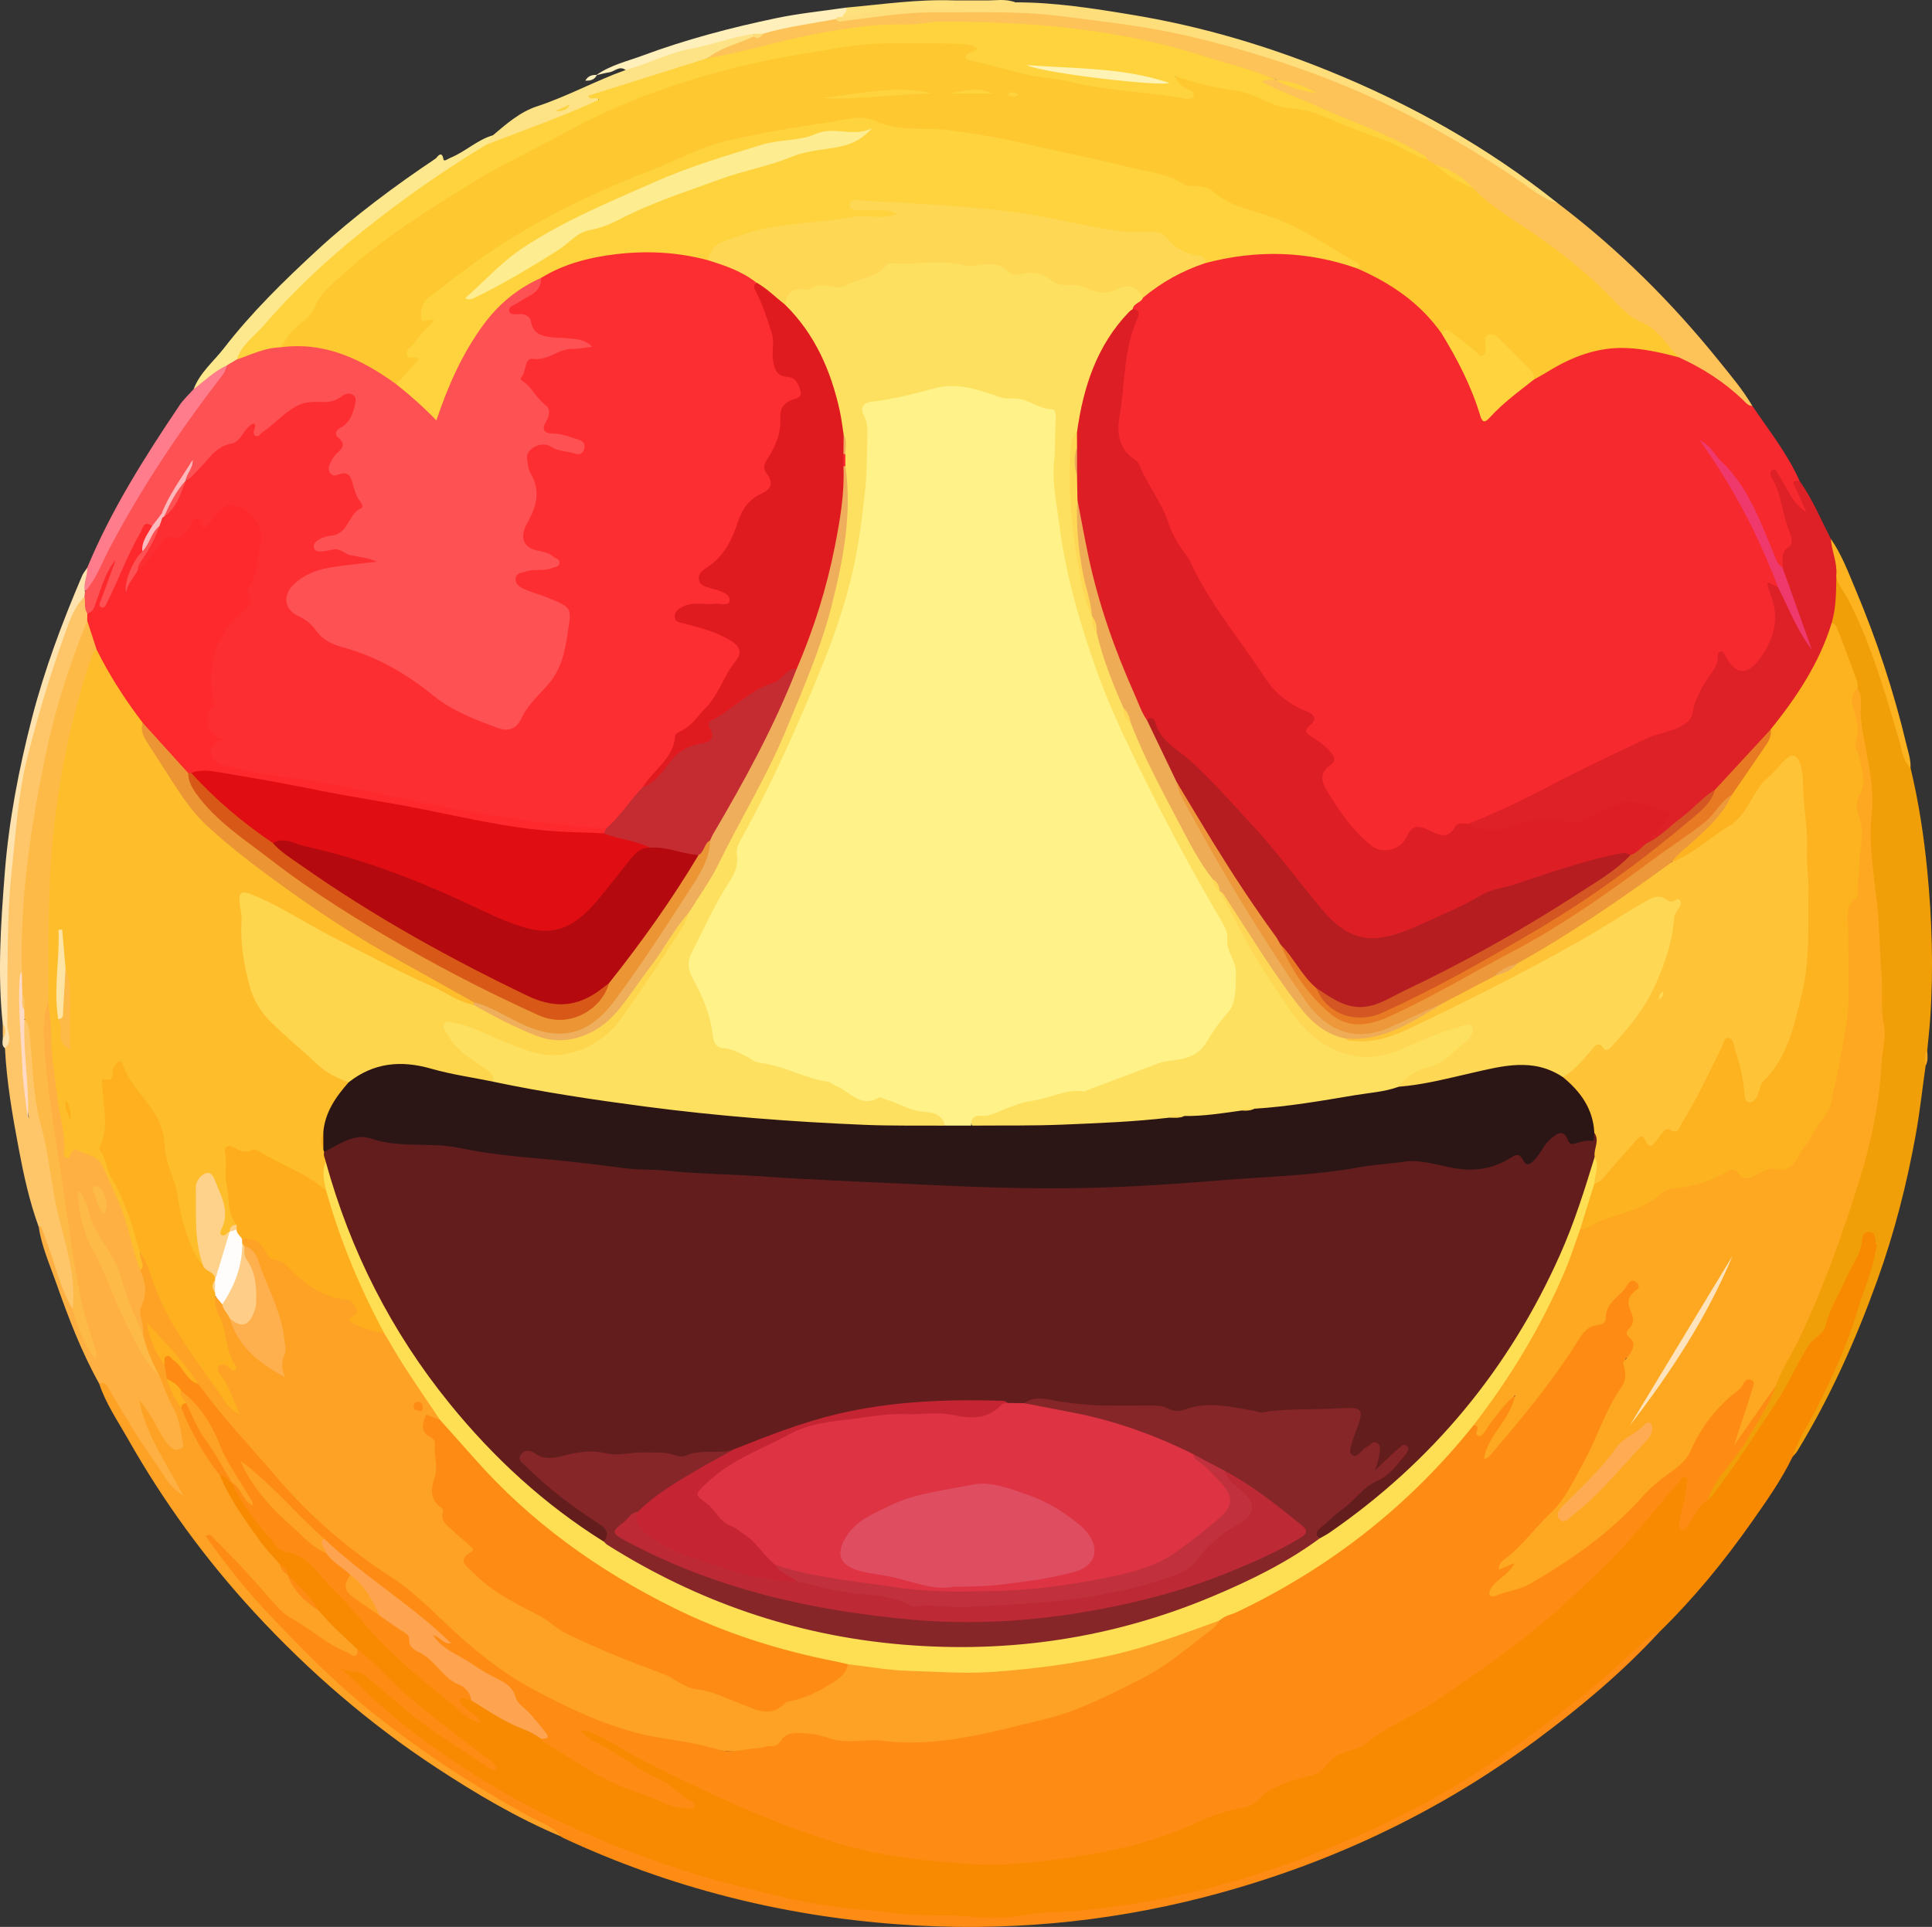 <?xml version="1.0" encoding="UTF-8"?>
<svg id="Layer_1" data-name="Layer 1" xmlns="http://www.w3.org/2000/svg" viewBox="0 0 1152.73 1149.91">
  <rect x="0" y="0" width="1152.73" height="1149.91" fill="#333333" stroke="none"/>
  <path d="M1045.54,242.25c9.87,14.55,20.87,28.38,28.11,44.58-1.91,2.43-.07,4.54.66,6.69.84,2.49,2.23,4.77,3.22,7.2.79,1.92,2.5,4.44.37,5.88-2.44,1.64-4.29-.97-5.89-2.6-2.54-2.57-4.41-5.66-6.11-8.82-1.93-3.58-3.94-7.1-6.53-10.4,4.99,9.44,5.84,20.1,9.24,30.02,1.84,5.35,2.87,10.71-2.14,15.24-2.56,2.31-.19,6.21-2.48,8.71-4.73.7-5.73-3.31-6.52-6.16-3.69-13.3-12.76-24.19-16.47-37.45-.72-2.57-2.71-4.5-4.63-6.34-7.48-7.17-13-15.89-17.82-21.95,17.31,22.07,30.21,49.41,41.9,77.42.82,1.97,1.94,3.95.55,6.13-4.02.29-3.54,2.49-2.53,5.35,3.69,10.46,3.03,20.46-2.18,30.53-3.62,6.99-8.75,11.82-15.36,15.56-3.41,1.93-5.86.59-8.3-1.8-2.05-2.01-2.67-5.05-5.38-7.1-4.6,11.91-13.7,21.33-16.3,34.15-1.15,5.66-6.65,8.32-11.68,9.78-18.14,5.24-34.08,15.27-51.18,22.73-18.71,8.16-35.99,19.13-54.84,26.98-5.54,2.3-10.94,4.88-16.78,6.37-2.83.47-5.96.43-7.87,2.96-4.03,5.36-8.86,4.54-14.15,2.39-9.36-3.8-9.39-3.73-14.64,4.39-4.02,6.21-15.5,8.38-21.9,3.64-12.58-9.33-21.15-22.08-28.61-35.54-2.54-4.57-3.07-9.66,1.51-13.85,3.5-3.2,2.7-6.21-.47-9.16-1.94-1.81-3.98-3.46-6.16-4.95-4.31-2.95-8.84-5.71-3.74-11.81,1.59-1.9.1-3.75-1.79-4.63-18.85-8.81-29.27-25.65-40.1-42.07-6.99-10.61-13.46-21.58-21.78-31.27-.94-1.09-1.96-2.22-2.39-3.57-3.26-10.19-10.3-18.39-14.74-27.85-5.28-11.25-10.8-22.36-16.42-33.44-2.83-5.58-6.06-10.6-10.43-15.29-6.94-7.45-8.25-17.24-6.34-26.97,2.18-11.08,2.49-22.33,4.03-33.45.87-6.27,2.97-12.09,4.84-18.02,1.02-3.24,2.25-6.41.1-9.65-.95-4.67,3.51-5.83,5.55-8.58,11.65-9.68,24.43-17.28,39.23-21.12,29.85-8.55,59.37-7.7,88.53,3.1,21.39,8.29,39.63,20.74,52.58,40.11,9.26,14.04,16.9,28.9,22.12,44.91,1.63,4.99,3.49,5.79,7.1,1.73,7.22-8.11,16.2-14.12,24.87-20.51,12.37-7.31,24.52-14.9,39.1-17.44,16.06-2.8,31.43-.03,46.7,4.45,17.24,6.7,31.75,17.35,44.3,30.81Z" style="fill: #f6292f; stroke-width: 0px;"/>
  <path d="M1069.6,869.26c-6.73,13.98-15.68,26.57-24.55,39.2-16.52,23.52-34.68,45.68-55.3,65.76-22.14,19.45-43.84,39.39-67.4,57.18-46.09,34.8-96,62.2-150.55,81.58-31.11,11.05-62.7,19.74-95.17,24.99-17.46,2.82-35.06,5.13-52.89,5.63-9.5.27-19.16.56-28.64,2.2-10.11,1.75-20.06-1.02-30.13-1.14-59.56-.68-117.24-11.7-173.17-32.13-23.68-8.65-47.24-17.54-69.66-29.2-40.42-21.03-78.18-45.87-111.04-77.7-2.42-2.34-5.34-4.11-7.56-6.65-1.09-1.24-2.49-2.74-1.33-4.43.94-1.37,2.56-.44,3.96-.24,8.88,1.25,16.03,5.64,22.28,11.86,18.63,18.55,41.11,31.87,62.84,46.24-27.59-20.29-54.28-41.63-78.32-66.1-8.02-7.97-17.05-14.96-23.79-24.2-4.54-7.95-12.25-13.24-17.37-20.7-.43-.48-.81-1-1.17-1.54-1.18-2.31-3.05-3.97-5.19-5.37-13.55-13.84-23.3-30.37-33.16-46.82-1.31-2.19-2.88-4.58-1.2-7.37,4.11-1.64,5.83,1.63,8.04,3.9,7.76,12.37,15.33,24.89,25.69,35.37,1.35,1.36,2.53,3.19,4.3,3.77,9.88,3.25,16.72,10.07,24.02,17.26,7.84,7.71,15.22,15.86,22.25,24.13,10.64,12.53,22.76,23.38,35.03,34.04,10.47,9.08,21.31,17.81,32.27,26.34-1.82-1.53-3.97-2.66-5.52-4.49-1.76-2.08-5.35-3.89-3.26-7.08,2.05-3.13,5.15-.94,7.78.05,11.66,5.86,22.21,13.84,34.68,18.19,2.93,1.02,5.41,2.96,7.76,5.01,7.42,6.23,15.77,10.9,24.54,14.89,1.75.8,3.69,1.32,5.11,2.61,13.11,11.94,31.13,13.07,46.09,20.96,2.9,1.53,6.53.94,10.01,1.06-8.45-4.56-14.69-11.97-23.61-16.08-12.61-5.81-23.65-14.57-35.64-21.61-.41-.24-.82-.52-1.16-.85-1.68-1.59-4.61-3.09-3.03-5.7,1.3-2.15,3.96-.56,5.93.12,10.29,3.59,19.16,9.94,28.61,15.11,27.85,15.24,56.74,28.68,86.16,39.95,32.27,12.36,65.83,21.11,101.36,22.66,45.11,1.97,88.58-3.53,130.98-18.1,15.38-5.29,29.83-13.25,45.91-16.7.46-.1,1.01-.25,1.31-.58,9.96-10.92,24.02-13.41,37.03-18.03.9-.32,1.82-.7,2.57-1.28,22.38-17.31,49.17-27.27,72.29-43.41,18.1-12.64,36.26-25.11,53.55-38.9,19.54-15.59,37.57-32.68,54.78-50.74,10.95-11.48,19.86-24.68,30.87-36.09,2.4-2.48,4.35-7.03,8.43-5.19,4.23,1.91,1.8,6.43,1.45,9.79-.64,5.95-3.01,11.61-3.4,18.84,5.79-5.06,7.58-12.38,13.48-16.01,6.98-7.01,12.34-15.28,17.96-23.31,15.26-21.81,27.6-45.49,42.35-67.53,11.15-16.66,17.43-35.46,27.66-52.34,2.14-3.53,2.63-7.7,3.91-11.56.99-2.98,2.74-5.13,6.21-4.92,3.34.2,4.15,2.84,4.84,5.45,1.7,6.4-.56,12.33-2.29,18.29-11.42,39.33-28.11,76.36-48.75,111.67Z" style="fill: #f78a01; stroke-width: 0px;"/>
  <path d="M190.34,961.29c6.93,8.45,15.18,15.57,23.05,23.09,2.18,4.43-.17,5.24-3.78,4.36-4.7-1.14-9.05-3.38-13-6.04-7.73-5.23-15.65-10.16-23.44-15.29-11.16-7.35-18.46-18.73-27.68-28.1-6.19-6.29-12.15-12.9-17.31-18.26,20.67,29.05,46.12,55.78,73.15,80.88,28.19,26.17,59.6,48.19,92.77,67.73,11.58,6.82,23.48,13,35.09,19.73,2.42,1.4,6.33,1.93,5.13,6.38-26.1-11.02-50.39-25.41-73.99-40.9-40.04-26.28-76.04-57.41-108.5-92.6-29.17-31.63-54.35-66.21-75.54-103.66-6.06-10.72-13.13-20.93-17.05-32.77,4.24-4.02,5.86.31,7.38,2.72,5.62,8.91,11.01,17.97,16.56,26.94,6.67,10.78,14.12,21.02,20.48,30.14-7.39-13.47-16.61-27.68-21.81-43.93-.22-.68-.51-1.35-.63-2.06-.33-1.93-.65-4.19,1.45-5.07,1.74-.73,3.09.94,4.07,2.29,3.25,4.46,5.95,9.27,8.6,14.1,1.85,3.37,3.74,6.7,6.35,9.55,1.11,1.21,2.4,2.76,4.25,1.71,1.49-.85.78-2.56.73-3.96-.4-10.67-5.97-19.56-10.11-28.92-1.16-2.63-2.43-5.18-3.24-7.95-4.73-8.27-8.35-16.95-9.98-26.38-.21-7.53-2.06-14.99.89-22.58,1.66-4.27-.92-8.9-1.43-13.39,1.09-3.54-1.25-7.21.38-10.73,4.67-1.1,4.65,3.12,5.84,5.52,3.94,7.96,5.59,16.85,9.76,24.74,9.98,18.89,22.28,36.28,34.88,53.45,1.8,2.45,3.9,4.67,5.42,7.33-2.57-5.69-4.57-11.61-8.1-16.79-1.63-2.39-3.36-5.14-1.37-7.95,2.09-2.96,5.19-.95,7.66-.71-4.03-10.75-5.27-22.35-10.09-32.85-.98-2.14-.74-4.73.74-6.9,3.38-1.21,3.97,2.01,5.63,3.53,1.83,2.95,3.85,5.79,5.08,9.08,5.54,14.24,15.12,24.78,28.82,31.21-.95-1.52-1.56-3.44-.83-5.42,3.46-9.47.74-18.53-2.14-27.4-3.48-10.71-7.61-21.2-12.22-31.49-1.58-3.53-3.53-6.83-6.93-8.98-.83-.72-1.48-1.57-1.86-2.62-.23-1.12-.07-2.16.66-3.08,3.78-2.13,8.36-2.15,10.51,1.08,5.29,7.92,14.34,10.79,20.78,17.01,4.99,4.83,10.05,9.47,16.63,12.24,4.41,1.86,8.62,3.87,13.49,4.56,6.81.96,9.43,4.88,7.56,11.49-1.03,3.66,1.02,4.21,3.27,4.97,4.29,1.46,8.78,2.36,12.91,4.33,5.66,5.63,8.48,13.15,13.04,19.53,6.09,8.53,11.51,17.53,17.83,25.91,1.62,2.15,4.22,4.22,2.43,7.57-.9.4-1.83.4-2.81.3-1.56-.15-3.42-1.49-4.59.45-1.08,1.79-.83,3.94.55,5.39,9.28,9.77,6.02,21.3,4.65,32.54-.23,1.87-1.77,4.19-.46,5.52,6.38,6.48,5.36,17.51,14.2,22.53,2.84,1.61,4.87,4.58,7.27,6.93,1.86,1.82,2.94,4.11.63,6.27-3.89,3.65-1.37,6.29,1.03,9.18,5.67,6.81,13.33,11.07,20.78,15.27,12.7,7.17,24.8,15.36,37.66,22.24,18.23,9.75,38.41,15.13,56.81,24.26,15.17,7.52,31.99,9.76,47,17.45,7.19,3.69,15.56,5.38,22.83-1.25.51-.46,1.29-.63,1.99-.81,14.42-3.86,27.26-10.33,36.94-22.13,8.98-1.11,17.64,1.53,26.42,2.41,49.3,4.95,97.7.63,145.37-12.8,13.43-3.78,26.55-8.4,39.57-13.36,2.68-1.02,5.31-2.32,8.32-1.84,3.52,3.23-.12,5.04-1.66,6.87-5.19,6.16-12.83,9.16-18.9,14.27-20.71,17.44-45.24,28.27-70.39,36.74-29.79,10.03-60.7,16.24-92.27,18.27-5.35.34-10.52-.72-15.75-1.33-14.88-1.74-30.05.52-44.81-4.31-5.56-1.82-11.66-.54-17.03,4.67-4.72,4.58-12.64,4.51-19.1,4.32-37.92-1.14-73.97-10.11-108.71-25.56-32.62-14.5-59.59-36.42-85.16-60.57-6.64-6.27-13.59-12.22-21.13-17.35-23.45-15.96-45.35-33.48-63.87-55.32-16.89-19.91-35.24-38.58-50.66-59.75-3.61-6.84-9.23-12.18-13.98-18.15-4.24-5.32-8.96-10.3-13.98-16.62,2.74,8.49,6.31,15.26,9.89,22.01,1.09,2.55,1.8,5.2,2.22,7.94,1.2,6.45,4.8,11.79,8.05,17.28,6.17,12.44,11.67,25.25,20.47,36.22,1.04,1.29,1.57,2.97,1.31,4.75,5.74,13.95,14.61,26.02,23.24,38.19,3.81,5.37,8.5,10.12,12.8,15.15,1.29,2.03,2.97,3.75,4.32,5.73l.02.02c4.87,8.39,12.19,14.65,18.71,21.61Z" style="fill: #fea226; stroke-width: 0px;"/>
  <path d="M1069.6,869.26c3.29-10.59,9.72-19.65,14.61-29.45,9.27-18.6,18.04-37.36,23.96-57.33,3.53-11.9,8.75-23.29,10.87-35.62.24-1.4,1.08-3.15.54-4.13-1.39-2.49.4-7.04-3.99-7.47-4.64-.46-4.39,3.75-4.84,6.56-1.25,7.79-6.14,13.93-9.19,20.88-4.16,9.51-9.94,18.26-12.38,28.61-1.22,5.17-7.19,7.02-10.14,11.66-6.92,10.9-11.85,22.82-19.04,33.59-12.57,18.86-24.55,38.11-38.44,56.06-.71.91-1.73,1.58-2.6,2.37-2.21-5,1.5-8.16,3.93-11.41,11.47-15.35,22.49-30.96,31.33-48.03,1.67-3.22,3.26-6.36,3.98-9.92,3.94-12.72,11.51-23.7,17.06-35.66,13.86-29.91,23.87-61.11,34.03-92.36,8.26-25.42,10.86-51.63,12.35-77.86.85-14.91-.63-30.14-1.57-45.2-1.5-23.92-3.35-47.8-6.48-71.57-.41-3.08,0-6.22.42-9.33,1.41-10.27,1.39-20.5-.52-30.75-3.17-16.94-5.07-34.05-6.34-51.22-3.65-14.14-9.4-27.48-15.58-40.66,1.64-9.01,1.1-18.26,2.91-27.26,2.01-2.17,2.83-.25,3.61,1.16,11.05,19.94,19.65,40.89,26.69,62.58,5.46,16.82,9.61,34,15.15,50.78,4.79,19.98,7.91,40.26,9.91,60.67,2.89,29.53,3.87,59.16,1.82,88.81-.44,6.43-1.18,12.83-1.78,19.25-1.17,2.88.22,6.03-.96,8.91-1.93,13.71-3.42,27.49-5.87,41.1-5.36,29.71-12.83,58.92-23.09,87.35-12.76,35.35-28.02,69.56-47.66,101.69-.71,1.17-1.78,2.12-2.68,3.18Z" style="fill: #f19f08; stroke-width: 0px;"/>
  <path d="M1095.66,343.11c-.15,9.67,0,19.37-2.85,28.78,1.27,8.51-3.75,15.17-7.07,22.11-7.27,15.2-16.76,29.06-27.8,41.82-10.5,12.92-22.02,24.9-33.9,36.54-11.44,9.49-22.35,19.61-34.28,28.52-2.06,1.54-4.02,4.66-7.2,1.57.82-4.55,4.42-7.3,7.03-10.65,4.2-5.38,4.25-5.13-2.09-8.21-10.45-5.09-20.55-3.26-30.51,1.25-3.71,1.68-7.24,3.73-11,5.35-4.51,1.94-8.84,1.95-13.86,1.47-7.9-.77-16.26-1.91-24,1.54-8.38,3.74-17,4.72-25.97,2.96-2.76-.54-5.98-.46-5.84-4.63,16.26-6.45,31.99-13.94,47.48-22.13,19.28-10.2,39.1-19.42,58.82-28.76,6.67-3.16,14.33-3.74,20.86-7.59,3.09-1.82,5.82-3.94,6.37-7.36,1.52-9.5,6.39-17.22,11.82-24.81,1.92-2.69,3.38-5.81,3.17-9.39-.07-1.26.56-2.57,1.83-2.77,1.34-.22,1.98,1.06,2.5,2.17.21.43.43.86.66,1.28,6.09,10.85,12.99,11.04,20.57.35,8.2-11.55,11.57-23.98,5.94-37.77-.72-1.77-1.22-3.63-1.74-5.47-.11-.39.14-.87.29-1.7,2.03.93,3.96,1.82,5.88,2.7,6.34,4.41,6.92,12.18,10.48,18.21,2.76,4.67,4.21,10.06,6.18,13.93-5.4-11.89-8.25-25.91-14.01-38.87-.66-1.49-1.23-3.17.15-4.69.37-4.39-1.57-8.98,3.73-12.52,3.12-2.09,1.15-7.02-.06-10.09-4-10.22-4.29-21.64-10.19-31.23-.86-1.4-1.32-3.61.47-4.47,2.05-.98,2.63,1.3,3.53,2.64,5.15,7.66,7.96,16.95,16.63,22.48-2.19-4.94-4.03-10.09-6.69-14.77-2.23-3.91-.17-3.95,2.62-4.04,7.7,10.79,12.76,23,18.71,34.73,2.01,4.55,3.55,9.29,4.69,14.11.6,2.52.54,5.24-1.39,7.44Z" style="fill: #dd2127; stroke-width: 0px;"/>
  <path d="M1045.54,242.25c-2.45,0-3.92-1.95-5.34-3.32-11.3-10.91-24.27-19.24-38.52-25.68-3.28-2.02-5.83-4.79-8.48-7.57-4.54-4.76-8.44-9.74-15.44-12.45-8.56-3.31-14.28-11.72-21.05-18.08-7.66-7.21-16.23-13.3-23.92-20.4-15.18-14.02-34.87-21.77-49.78-36.12-1.71-1.65-3.72-3-5.15-4.94-6.14-6.78-13.78-11.21-22.31-14.26-2-.8-3.8-1.89-5.31-3.43-13.24-9.78-28.54-15.49-43.51-21.73-16.35-6.81-32.58-13.9-48.91-20.74-.66-.28-1.31-.62-1.9-1.02-1.73-1.17-4.38-2.16-3.26-4.75.92-2.13,3.34-1.11,5.2-.88.94.12,1.91.04,2.79.5,7.52,2.72,15.26,4.83,22.84,7.38-7.69-2.65-15.55-4.78-23.2-7.59-20.77-3.96-40.7-11.01-61.06-16.47-23.95-6.42-47.95-11.55-72.78-12.86-18.65-.99-37.27-2.77-55.97-2.69-41.19.18-81.77,4.79-121.58,15.81-8.21,2.27-16.4,5.54-25.24,4.81-3.48-4.26,1.04-5.25,3.1-6.24,6.99-3.36,14-6.8,21.63-8.61,2.96.18,5.31-1.23,7.54-2.96,13.98-3.64,28.02-6.94,42.52-7.72,9.14.77,18.09-1.21,27.04-2.33,15.25-1.91,30.52-2.31,45.85-2.75,44.88-1.29,89.18,3.76,132.83,13.29,56.75,12.4,110.87,32.17,161.26,61.71,20.49,12.01,40.21,25.08,59.64,38.66,1.39.98,3.05,1.32,4.33,2.42,36.19,27.45,68.16,59.22,96.59,94.58,6.86,8.54,13.99,16.91,19.55,26.43Z" style="fill: #fdc258; stroke-width: 0px;"/>
  <path d="M334.32,1095.75c-4.59-6.29-12.1-8.21-18.41-11.68-34.83-19.17-67.9-40.78-98.67-66.07-19.88-16.34-37.76-34.67-55.42-53.18-14.24-14.93-27.11-31.21-39.25-48.18,3.05-1.89,4.02.45,5.19,1.6,12.29,12.07,23.9,24.78,35.14,37.84,3.29,3.81,6.84,7.49,11.29,9.9,11.34,6.13,20.83,15.3,32.93,20.08,1.79.71,6,5.33,6.27-1.67,9.28,6.86,16.69,15.75,25.19,23.46,16.86,15.32,35.34,28.45,53.3,42.27,1.97,1.52,3.95,2.7,4.13,5.44-1.4,1.34-2.77.55-3.91-.22-10.1-6.81-20.32-13.45-30.45-20.21-16-10.67-29.83-23.77-44.58-35.85-3.44-2.81-9.9-.44-14.13-4.17,11.49,10.45,22.17,21.47,34.2,31.17,30.35,24.46,63.16,44.96,98.35,61.44,32.08,15.03,65.24,27.45,99.62,36.45,21.46,5.62,42.93,11.13,64.95,14.04,11.1,1.47,22.39,1.63,33.43,3.36,15.92,2.5,31.97.51,47.95,2.4,10.3,1.21,21.14.39,31.42-1.39,9.99-1.72,20-1.26,29.96-2.18,30.77-2.87,60.93-8.48,90.55-16.94,37.34-10.67,73.19-24.98,107.88-42.68,37.11-18.93,70.46-43.12,102.92-68.75,12.92-10.2,24.88-21.63,37.19-32.6,2.54-2.26,4.92-4.57,8.41-5.19-22.04,23.87-46.8,44.59-72.85,63.92-59.99,44.51-126.47,75.44-198.6,94.04-59.63,15.37-120.47,20.65-181.83,16.22-69.78-5.03-136.77-21.94-200.35-51.55-.64-.3-1.21-.74-1.81-1.11Z" style="fill: #fe8c14; stroke-width: 0px;"/>
  <path d="M95.23,821.5c2.57,6.04,4.66,12.35,7.84,18.05,3.59,6.43,4.66,13.3,5.71,20.32.28,1.88,1.55,3.65-1.13,4.76-2.19.91-3.89.76-5.76-1.07-5.78-5.66-8.34-13.33-12.78-19.81-1.86-2.71-3.51-5.57-6.03-7.98,3.83,20.3,15.99,36.9,26.15,56.55-8.42-5.03-11.29-12.08-15.45-17.84-10.35-14.32-19.31-29.57-28.35-44.74-1.38-2.31-2.09-5.83-6.19-3.92-10.75-19.2-18.51-39.7-25.77-60.37-3.84-10.93-8.63-21.62-10.35-33.23,3.6-3.18,3.8,1.07,4.3,2.41,2.56,6.92,5.57,13.7,7.47,20.84,2.4,9.03,6.2,17.49,10.09,25.92,2.96,7.57,5.66,15.25,8.35,20.4-7.66-21.89-9.87-47.18-14.14-72.15-4.37-25.52-7.04-51.24-11.45-76.73-2.85-16.48-4.61-33.19-2.36-49.99.33-2.45-.07-5.5,3.29-6.52,3.34,3.65,3.55,8.37,3.54,12.78-.04,25.97,5.2,51.3,8.73,76.87,8.05-2.27,18.26,1.99,21.93,9.2,9.68,19.05,16.93,38.95,20.84,60,.17.94.3,1.89,0,2.83,2.93,7,4.38,13.69.67,21.29-2.38,4.89,1.93,10.66.78,16.19-2.74.41-3.02-1.92-3.72-3.54-4.26-9.92-8.73-19.76-11.2-30.35-1.39-5.96-4.55-11.36-8.13-15.94-6.96-8.9-9.37-19.58-13.23-28.36,2.7,22.19,16.03,41.62,24.34,62.98,5.66,14.54,12.7,28.48,22.01,41.14Z" style="fill: #feb142; stroke-width: 0px;"/>
  <path d="M43.35,781.14c-4.62-7.57-7.49-15.86-10.11-24.28-2.48-7.96-5.41-15.78-8.19-23.65-.28-.8-.59-2.03-1.93-.99-5.55-15.18-8.97-30.92-11.95-46.75-3.73-19.83-7.19-39.72-8.21-59.93,1.07-11.48-.5-22.91-.71-34.37-.63-35.99,1.62-71.8,6.7-107.39,4.1-28.66,11.4-56.63,20.81-84.05,4.11-12,7.41-24.29,13.27-35.62,1.69-3.27,2.41-7.52,7.02-8.44,3.44,2.64,2.33,6.86,3.56,10.27.27,1.66.31,3.33.12,5.01-8.14,22.83-16.09,45.7-21.83,69.32-5.69,23.37-9.25,47.05-12.61,70.83-3.24,22.89-3.94,45.85-4.78,68.86-1.74,19.61-1.24,39.18.11,58.79.67,9.71,2.53,19.31,2.17,27.41.57,2.6,1.92,1.77.99,2.02-.29.08-.49-.04-.51-.36-1.21-14.7-3.09-29.37-3.3-44.12-.07-4.96-2.08-9.96-.07-14.93,5.13-.99,4.71,3.25,5.42,6.04,2.6,10.31,1.54,20.97,2.53,31.45.96,10.13,4.25,19.64,5.93,29.54,3.13,18.4,6.27,36.78,10.61,54.98,2.8,11.76,5.62,23.7,6.78,35.82.47,4.85,1.66,10.06-1.81,14.54Z" style="fill: #fec669; stroke-width: 0px;"/>
  <path d="M929.41,121.24c-9.43-2.64-16.69-9.21-24.49-14.46-31.67-21.35-64.82-39.76-100.07-54.54-31.19-13.08-63.33-23.09-96.19-30.8-24.14-5.66-48.78-8.34-73.35-11.55-26.54-3.47-53.06-2.45-79.6-2.48-17.17-.02-34.15,3.05-51.19,4.98-2.15.24-4.2,1.33-5.77-1.05.34-2.75,2.62-2.75,4.56-3.25,18.69-3.94,37.58-5.86,56.68-5.84,3.21,0,6.78,1,9.41-2,6.26,0,12.51,0,18.76,0,5.76,1.55,11.76-.45,17.52,1.15,23.74-.07,47.09,3.68,70.39,7.54,39.93,6.62,78.6,17.94,116.06,33.1,49.4,19.99,95.55,45.82,137.27,79.21Z" style="fill: #fedd7b; stroke-width: 0px;"/>
  <path d="M115.55,232.21c3.72-9.9,11.97-16.52,18.18-24.57,16.47-21.31,35.75-40.13,55.48-58.33,21.97-20.26,45.97-38.11,70.81-54.76.68-.46,3.5-5.45,4.59.56.29,1.6,2.8-.41,4.18-.97,8.89-3.6,15.93-10.72,25.31-13.4.9,3.32-2.04,4.78-3.39,7.01-9.15,7.01-18.87,13.27-29.02,18.59-13.58,7.13-23.48,18.82-35.93,27.25-15.54,10.51-29.46,23.06-42.8,36.06-14.54,14.17-28.57,28.98-40.7,45.4-1.56,1.9-3.73,2.96-5.79,4.17-5,2.81-9.66,6.09-14.12,9.7-1.94,1.57-3.76,3.84-6.81,3.28Z" style="fill: #fee88e; stroke-width: 0px;"/>
  <path d="M289.81,86.59c1.43-1.95,2.87-3.9,4.3-5.86,8.06-6.81,16.14-13.94,26.24-17.25,18.19-5.96,34.94-15.29,52.9-21.71,9.1-6.53,19.74-9.54,30.24-12.5,12.41-3.5,25.09-6.05,37.52-9.56,2.73-.77,5.56-1.66,8.36-.07.68.59.81,1.28.38,2.07-9.01,4.53-19.33,6.27-27.35,12.92-.98,1.86-2.78,2.62-4.61,3.19-18.98,5.96-38.06,11.63-56.83,18.25-1.27.45-6.35-1.75-3.77,3.59.43.9-1.59,2.2-2.83,2.95-2.67,1.62-5.41,3.2-8.31,4.27-17.5,6.45-34.68,13.73-52.19,20.12-1.36.5-2.81.73-4.05-.42Z" style="fill: #fee286; stroke-width: 0px;"/>
  <path d="M115.55,232.21c6.53-4.97,12.43-10.83,20.07-14.25,1.99,3.62-.74,5.87-2.55,8.23-28.89,37.61-54.26,77.43-75.55,119.83-3.38,6.74-3.42,6.72-7.93,6.29-1.8-4.96,1.04-9.09,2.43-13.47,14.35-34.57,34.26-65.99,55.04-96.9,2.38-3.54,5.63-6.5,8.48-9.73Z" style="fill: #fe7c8b; stroke-width: 0px;"/>
  <path d="M52.03,338.84c.33,4.83-2.57,9.36-1.33,14.28.76,1.03.62,1.99-.25,2.89-5.62,5.57-8.37,12.93-10.94,19.98-9.16,25.17-16.93,50.82-23.38,76.8-5.36,21.59-6.67,43.81-9.05,65.89-3.33,30.87-2.36,61.76-2.74,92.66-.06,4.71,3.43,9.92-1.38,14.2-2.13-1.61-1.35-3.85-1.28-5.94.97-2.8,1.02-5.59-.03-8.38-3.2-30.08-1.16-60.05,1.18-90.09,2.45-31.44,8.4-62.23,16.24-92.61,7.51-29.1,18.12-57.26,29.92-84.93.73-1.7,2.01-3.17,3.03-4.75Z" style="fill: #fee3ae; stroke-width: 0px;"/>
  <path d="M449.74,20.22c-12.96,1.78-25.2,6.66-38.01,9-13.43,2.46-25.43,9.09-38.49,12.56-3.67-2.79-6.44.89-9.66,1.37-2.51.38-4.97,1.09-7.46,1.66l-.12-.14c8.32-5.86,18.21-8.09,27.52-11.55,25.93-9.62,52.64-16.65,79.67-22.3,13.67-2.86,27.65-4.22,41.49-6.26,3.84,3.29-.69,3.84-1.8,5.51-1.5.04-3.1-.29-4.13,1.27-14.47,2.8-29.14,4.57-43.34,8.73-1.85,1.37-3.74,1.52-5.67.15Z" style="fill: #feefbb; stroke-width: 0px;"/>
  <path d="M1095.66,343.11c.59-7.44-2.79-14.28-3.3-21.55,6.41,9.19,10.29,19.66,14.58,29.84,12.71,30.12,22.97,61.1,30.54,92.93,1.09,4.59,2.69,9.14,2.43,13.98-4.88-4.82-5.27-11.51-7.05-17.54-8.38-28.36-16.62-56.74-30.22-83.21-2.44-4.75-6.65-8.67-6.99-14.45Z" style="fill: #fdb220; stroke-width: 0px;"/>
  <path d="M502.89,10.07c-.18-2.09,3.37-2.97,1.8-5.51,21.54-1.92,43-5.15,64.72-4.31,1.24,4.62-2.64,3.79-4.76,4.03-3.55.4-7.19.35-10.77.08-17.37-1.28-34.07,3.16-50.99,5.72Z" style="fill: #fee07c; stroke-width: 0px;"/>
  <path d="M605.69,1.4c-5.84-.42-11.83,1.44-17.52-1.15,5.86.1,11.81-1.14,17.52,1.15Z" style="fill: #fee07c; stroke-width: 0px;"/>
  <path d="M356.13,44.81c-1.33,2.45-3.31,3.53-6.92,3.3,1.92-3.16,4.3-3.42,6.8-3.44,0,0,.12.14.12.14Z" style="fill: #feefbb; stroke-width: 0px;"/>
  <path d="M1.65,611.22c2.11,2.79,2.24,5.58.03,8.38,0-2.79-.02-5.59-.03-8.38Z" style="fill: #fec669; stroke-width: 0px;"/>
  <path d="M1148.91,635.95c-.08-3.01-1.17-6.14.96-8.91.22,3.03.61,6.08-.96,8.91Z" style="fill: #fea821; stroke-width: 0px;"/>
  <path d="M879.17,112.47c11.65,12.24,26.53,20.06,40.08,29.74,13.5,9.64,26.6,19.99,38.47,31.78,6.59,6.55,12.99,14.57,21.13,18,10.84,4.56,15.52,13.94,22.83,21.27-10.13-2.79-20.42-5.05-30.9-5.55-17.35-.84-32.85,5.16-47.39,14.12-2.64,1.63-5.39,3.09-8.09,4.63-6.12-7.94-13.31-14.88-20.73-21.55-4.64-4.17-5.59-3.64-6.5,2.53-1.02,6.88-3.06,7.52-8.72,3.58-6.12-4.26-10.87-10.85-19.05-11.79-12.75-18.29-30.38-30.26-50.5-39.02-8.99-7.67-19.77-12.51-29.67-18.75-12.96-8.18-27.95-11.38-41.88-17.18-1.32-.55-3.01-.52-4.07-1.39-11.56-9.49-26.81-9.64-39.63-15.82-6.26-3.02-13.03-3.19-19.52-4.65-32.96-7.44-65.56-16.68-99.06-21.54-12.07-1.75-24.31-2.69-36.57-2.52-4.11.06-8.18-.08-11.9-2.16-7.06-3.94-14.79-4.43-22.44-3.26-23,3.53-45.9,7.69-68.72,12.2-10.12,2-19.95,5.75-29.21,10.13-17.6,8.33-35.83,15.12-53.59,23.01-34.28,15.23-65.02,36.01-94.3,59.18-2.31,1.83-4.26,3.89-5.05,6.82-.52,1.91-1.04,3.97,1.7,4.6,6.13,1.41,3.43,4.45,1.21,7.06-2.65,3.1-5.41,6.1-7.96,9.3-2.16,2.71-4.95,5.01.54,7.5,2.93,1.33.83,3.91-.51,5.37-3.87,4.22-7.39,8.87-12.6,11.67-2.88.38-5.03-1.19-7.15-2.75-9.32-6.89-19.79-11.54-30.52-15.63-7.54-2.87-15.54-2.04-23.37-2.33-2.83-.1-5.72.8-8.29-1.11-.79-7.09,4.78-10.73,8.83-14.66,5.23-5.07,10.29-9.96,13.07-16.88,1.27-3.16,3.95-5.41,6.46-7.65,20.43-18.3,42.7-34.12,65.63-49.12,34.64-22.66,71.33-41.59,108.95-58.55,32.5-14.65,66.97-23.57,102.09-29.62,10.39-1.79,20.85-3.34,31.25-5.06,22.71-3.75,45.51-1.79,68.27-2.23,2.16-.04,4.3.43,6.4.92,7.25,1.68,7.63,2.79,2.32,9.05,42.1,11.4,84.67,17.73,128.01,22.36-1.24-2.64-3.66-2.94-5.06-4.45-1.45-1.56-3.69-3.03-2.73-5.38,1.01-2.45,3.74-2.21,5.68-1.47,16.38,6.26,34.87,4.82,50.46,13.91,1.24.72,2.64,1.29,4.05,1.45,17.85,2.06,34.27,8.8,50.7,15.45,13.77,5.56,27.42,11.42,40.16,19.16,1.46.97,2.91,1.94,4.37,2.92,7.86,4.49,15.57,9.22,23.01,14.38Z" style="fill: #fec831; stroke-width: 0px;"/>
  <path d="M681.97,177.68c-1.15,3.08-5.61,3.16-6.15,6.79-.04,1.54-.85,2.74-1.82,3.8-16.4,17.99-24.62,39.64-28.41,63.29-.42,2.59-.98,5.18-2.1,7.61-1.67,2.96-2.8,6.05-2.93,9.51-1.28,32.79,2.45,64.97,11.53,96.51.31.7.53,1.43.72,2.17.59,3.6,1.57,7.1,2.93,10.49,4.37,14.86,10.33,29.16,15.54,43.73.79,3.39,2.32,6.43,4.4,9.21,4.68,9.14,8.67,18.6,13.18,27.83,10.8,22.12,22.44,43.77,35.29,64.76,1.27,2.71,2.54,5.43,4.47,7.77.42.56.78,1.15,1.13,1.76,14.13,23.62,26.23,48.44,42.78,70.62,9.71,13.01,21.43,22.31,37.92,25.02,6.98,1.15,13.31-.53,19.75-2.37,11.1-3.17,21.16-9.04,32.11-12.6,2.96-.96,5.89-2.08,8.94-2.71,2.78-.58,5.9-1.76,7.93,1.22,2.14,3.16.4,6.38-1.66,8.53-6.76,7.07-13.38,14.42-23.32,17.37-7.7,2.28-14.24,6.67-20.04,12.19-9.64,3.97-20.01,4.43-30.09,6.13-18.37,3.1-36.76,6.13-55.39,7.33-2.87-.28-5.68-.05-8.42.9-11.11,2.15-22.34,3.18-33.64,3.45-3.42-.38-6.76-.03-10.04,1.03-10.05,2.68-20.43,2.14-30.64,2.79-26.92,1.73-53.9,2.81-80.9,1.94-1.44-.05-2.85-.27-4.2-.78-3.3-4.73-2.63-7.24,2.58-8.59,16.21-4.17,32.01-9.75,48.17-14.05,6.67-1.78,13.57-1.59,20.42-3.25,17.73-4.3,33.05-15.56,51.73-16.92,6.35-.46,11.33-4.24,14.89-10.13,3.54-5.86,6.07-12.64,12.31-16.58,1.01-.64,1.65-1.88,1.7-3.08.26-6.03,3.65-12.02,2.63-17.65-2.02-11.19-3.42-22.9-9.03-32.97-15.44-27.67-30.79-55.37-45.03-83.69-17.51-34.84-32.3-70.72-42.33-108.42-6.62-24.86-10.47-50.28-12.17-75.96-.54-8.09,1.59-16.19,1.3-24.4-.34-9.49-.13-9.4-9.17-13.03-14.07-5.64-29.31-6.74-43.65-11.39-7.84-2.54-15.81.06-23.37,1.99-9.07,2.32-18.09,4.58-27.38,5.96-7.35,1.09-7.53,2.34-6.08,9.64,2.21,11.16,1.63,22.54.66,33.72-2.04,23.42-4.75,46.86-11.2,69.53-4.11,14.45-7.92,28.99-14.73,42.71-7.34,14.79-12.23,30.75-19.19,45.8-8.57,18.53-17.6,36.82-27.38,54.73-2.81,5.14-5.18,10.23-4.98,16.27.19,5.81-2.66,10.66-5.6,15.34-7.69,12.23-13.58,25.4-20.25,38.16-3.3,6.31-3.03,11.95.49,18.34,5.32,9.67,9.15,20.09,11,31.05.73,4.36,3.03,6.16,6.94,8.02,15.63,7.44,32.41,11.71,48.77,16.56,11.22,3.33,20.87,9.28,31.56,13.2,1.84.68,3.65,1.68,5.5.78,4.95-2.4,9.4-.46,13.83,1.37,6,2.47,11.93,4.92,18.5,5.64,3.31.37,6.53,1.79,9.19,3.91,2.3,1.84,4.45,4.03,1.3,7.05-3.19,1.46-6.58,1.11-9.92,1.15-42.68.51-85.14-2.74-127.6-6.71-39.17-3.66-77.98-9.56-116.69-16.29-4.49-.78-8.99-1.49-13.15-3.47-4.38-6.82-11.22-10.89-17.59-15.49-5.55-4.01-9.97-9-13.05-15.11-1.08-2.13-2.28-4.45-.3-6.7,1.82-2.07,4.3-2.02,6.68-1.37,6.47,1.78,12.96,3.42,19.11,6.31,9.34,4.38,18.83,8.49,28.86,11.1,18.2,4.75,34.03-1.02,45.56-14.48,17.63-20.59,31.92-43.73,44.73-67.69,9.21-16.53,18.57-32.98,27.84-49.47,17.33-30.84,31.72-62.91,44.66-95.76,9.46-24.01,15.75-48.75,19.92-74.16,2.55-15.52,2.28-30.98.73-46.52,0-2.29,0-4.58-.01-6.87-.11-3.73.46-7.51-.77-11.17-2.66-12.11-4.71-24.33-8.86-36.14-4.69-13.35-12.06-24.88-21.2-35.46-1.86-2.15-4.06-4.13-4.29-7.26.15-6.68,3.64-9.1,10.2-10.4,13.45-2.66,27.95-.03,40.4-7.8,1-.62,2.49-.62,3.27-1.42,7.67-7.92,17.63-5.46,26.99-6.55,14.86-1.73,29.45,2.96,44.23.92,1.42-.2,3.17-.31,4.19.62,5.92,5.41,13.03,5.12,20.25,4.6,1.18-.08,2.59-.07,3.51.59,9.14,6.63,20.59,5.53,30.58,9.25,6.02,2.24,11.55,1.37,17.23-1.66,8.02-4.26,12.88-1.07,13.68,8.41Z" style="fill: #fee060; stroke-width: 0px;"/>
  <path d="M642.57,258.08c3.71-26.82,11.7-51.8,31.01-71.89.65-.67,1.49-1.15,2.24-1.72,3.97.16,4.26,2.51,2.95,5.39-8.58,18.83-7.4,39.53-10.89,59.3-1.5,8.5-.51,18.88,8.89,24.89,1.17.75,2.39,1.9,2.89,3.15,4.76,11.99,13.26,22.1,17.31,34.41,2.2,6.68,5.56,12.69,9.78,18.27,1.29,1.71,2.63,3.46,3.51,5.39,11.57,25.38,29.8,46.52,44.84,69.67,5.57,8.57,14.1,15.51,24.28,19.46,4.63,1.79,7.1,4.68,1.92,8.74-3.15,2.46-2.33,4.28.5,5.99,4.33,2.61,8.38,5.51,11.82,9.27,2.64,2.89,3.88,5.67-.03,8.31-6.35,4.28-5.15,9.86-2.03,14.95,7.49,12.2,15.45,24.14,26.9,33.13,6.59,5.17,17.36,2.23,20.84-5.43,2.87-6.33,5.9-7.29,12.56-4.26,5.75,2.61,11.61,6.82,16.42-1.8,1.6-2.87,5.23-1.63,8.04-1.78,6.32,4.92,13.73,3.18,20.8,3.22,1.82,0,3.66-1.03,5.45-1.71,11.18-4.2,22.32-5.72,34.19-2.13,4.08,1.23,8.46-2.54,12.6-4.26,5.67-2.36,10.87-5.41,17-7.14,10.9-3.08,19.64,1.8,28.94,5.04,3.19,1.11.76,2.95-.33,4.24-3.98,4.75-8.02,9.45-12.03,14.17-1.79,4.91-5.48,7.45-10.48,8.36-15.11,1.45-29.67,5.17-43.95,10.23-12.86,4.56-26.03,8.22-38.87,12.75-11.95,4.21-23.01,10.67-34.53,15.98-7.41,3.42-14.71,7.03-22.62,9.18-15.38,4.18-28.83,1.18-40.26-10.34-10.35-10.44-18.08-22.97-27.7-33.97-10.09-11.54-19.67-23.51-30.48-34.43-11.79-11.9-22.7-24.66-36.17-34.86-4.13-3.13-8.08-6.91-9.56-12.31-.7-2.57-2.99-2.83-4.95-3.63-2.34-1.52-3.45-3.95-4.53-6.34-14.92-33.04-27.09-66.99-33.86-102.73-1.47-7.75-1.94-15.64-3.69-23.35-.79-4.56-.53-9.16-.49-13.75.09-5.6.03-11.19.03-16.78.27-3.03.54-6.05,1.73-8.9Z" style="fill: #dd1f25; stroke-width: 0px;"/>
  <path d="M236.44,229.3c4.48-4.92,8.96-9.83,13.5-14.81-2.01-2.63-6.55.7-7.3-3.03-.66-3.27,3.16-4.47,4.62-6.82,3.14-5.07,7.85-8.83,11.64-13.3-2.68-2.39-6.98,2.94-7.59-1.77-.56-4.31.55-9.1,4.6-12.19,8.93-6.8,17.77-13.74,26.87-20.3,32.41-23.37,67.87-40.78,105.08-55.25,15.58-6.06,30.45-14.37,46.8-18.04,19.26-4.32,38.73-7.85,58.35-10.54,9.97-1.37,20.19-5.28,29.59-.94,14.43,6.65,29.59,3.3,44.3,5.4,14.64,2.09,29.19,4.31,43.6,7.75,21.05,5.02,42.35,9.01,63.31,14.35,11.15,2.84,23.06,3.69,33.06,10.51,1.39.95,3.72.7,5.6.68,4.23-.06,8.63.75,11.53,3.38,8.56,7.75,19.51,10.29,29.79,13.45,19.83,6.09,36.46,17.81,54,27.98,1.14.66,5.2,1.23,2.01,4.39-29.86-10.55-60.07-11.28-90.58-3.2-2.33-2.41-5.62-2.54-8.55-3.43-4.92-1.49-9.55-3.52-13.01-7.34-4.25-4.7-9.4-6.02-15.51-5.83-13.29.42-26.08-2.47-39-5.47-19.58-4.55-39.69-6.24-59.61-8.99-20.73-2.86-41.62-1.88-62.35-4.05-2.83-.3-5.73-.46-8.59.71,5.09,1.1,10.33.41,15.46,1,3.05.35,7.76.62,7.62,3.84-.17,3.79-5.07,4.01-8.21,3.71-16.48-1.57-32.39,2.66-48.56,4.18-11.21,1.05-22.26,1.86-33.05,6-8.88,3.41-18.59,4.72-23.06,14.74-10.09.34-19.83-2.52-29.92-3.01-24.04-1.17-46.73,3.12-68.35,13.46-27.97,13.01-42.96,37.1-54.68,64-2.49,5.71-4.11,11.77-6.82,17.39-.96,1.99-2.56,4.58-4.77,2.44-7.25-7.04-16.44-12.09-21.81-21.06Z" style="fill: #fed33d; stroke-width: 0px;"/>
  <path d="M422.4,155.23c1.79-10.73,10.65-11.38,18.79-14.45,22.07-8.33,45.48-7.06,68.03-11.36,8.57-1.63,17.07,1.97,25.96-1.69-6.53-3.7-13.14-1.77-19.43-2.29-3.35-.28-8.82,1.04-8.68-3.42.13-3.95,5.6-2.41,8.64-2.24,29.24,1.59,58.46,2.9,87.61,6.56,22.03,2.76,43.34,8.66,65.21,11.65,6.13.84,12.44.44,18.66.38,3.26-.03,6.18.28,8.38,3.04,4.99,6.29,11.54,9.98,19.43,11.16,2.78.41,4.58,1.26,4.19,4.43-13.72,4.55-26.14,11.42-37.24,20.68q-5.52-10.38-15.74-4.88c-5.81,3.11-11.72,1.97-17.27-.53-3.63-1.63-7.21-2.54-11.09-2.13-4.33.46-8.28-.84-11.44-3.38-5.43-4.38-11.41-4.71-17.61-3.19-2.63.64-5.16.72-6.69-1.01-5.97-6.75-13.36-4.91-20.69-4.1-1.89.21-3.95.52-5.72.02-13.68-3.88-27.57-.36-41.32-1.31-1.89-.13-4.1-.47-5.47,1.1-6.55,7.48-16.49,7.94-24.62,12.11-6.12,3.14-12.71-2.31-18.86,1.15-1.6.9-3.77,1.6-5.5,1.31-7.31-1.23-10.49,2.39-11.51,8.99-5.17-.33-7.76-4.77-11.5-7.34-2.3-1.58-4.46-3.4-6.84-4.89-6.44-4.74-13.82-7.55-21.14-10.5-2.35-.94-5.27-1.05-6.54-3.87Z" style="fill: #fed754; stroke-width: 0px;"/>
  <path d="M860.29,199.21c1.36-3.39,3.6-2.57,5.68-.98,5.09,3.9,10.05,7.97,15.1,11.92,1.19.93,1.97,3.14,4.04,1.89,1.37-.83,1.11-2.48,1.32-3.88.44-2.92-1.7-7.27,1.55-8.45,3.43-1.24,6.37,2.36,8.89,4.75,5.2,4.93,10.13,10.14,15.27,15.14,1.99,1.93,3.42,3.96,3.15,6.86-9.17,7.17-18.57,14.08-26.46,22.73-2.53,2.77-4.25,3.54-5.64-1.09-5.2-17.41-13.47-33.42-22.91-48.87Z" style="fill: #fed33d; stroke-width: 0px;"/>
  <path d="M1063.6,338.83c5.82,16.3,11.63,32.6,17.45,48.9-8.81-11.46-13.83-24.84-20.25-37.48-11.61-30.73-26.71-59.63-46.67-87.54,6.68,3.18,8.81,8.83,12.81,12.59,15.94,15.01,23.02,35.07,31.14,54.55,1.36,3.26,2.13,6.94,5.52,8.98Z" style="fill: #ef396d; stroke-width: 0px;"/>
  <path d="M1059.34,827.27c-4.04,12.09-11.38,22.35-17.75,33.22-6.99,11.92-18.02,21.12-22.63,34.52-5.4,3.31-7.59,9.05-10.81,14.06-1.18,1.84-2.74,4.87-5.38,3.66-2.14-.98-.85-3.79-.51-5.88,1.11-6.82,3.7-13.35,3.99-20.34.06-1.56,1.79-3.43-.05-4.58-2.32-1.46-3.43,1.11-4.5,2.37-8.69,10.16-17.12,20.55-25.88,30.64-6.55,7.54-13.24,14.95-20.61,21.78-7.84,7.28-15.39,14.84-23.4,21.99-23.94,21.39-50.09,39.63-76.7,57.43-12.95,8.67-27.84,14-39.77,24.2-2.46,2.1-5.47,2.93-8.43,3.88-6.15,1.97-11.88,3.83-15.99,9.9-3.4,5.03-10.32,5.77-16.01,7.43-9.21,2.68-17.91,5.49-24.79,13.15-4.1,4.56-11.5,4.11-17.37,6.02-5.23,1.7-10.54,3.08-15.53,5.5-24.77,12.02-51.12,18.34-78.25,22.18-18.72,2.64-37.43,5.14-56.35,4.13-29.32-1.57-58.18-4.66-86.62-13.7-41.32-13.12-79.95-31.71-118.31-51.36-10.04-5.14-18.99-12.76-31.27-15.12,3.03,4.45,7.21,6.6,11.02,8.47,12.66,6.23,23.36,15.59,36.45,21.32,6.84,2.99,12.3,9.57,19.15,13.48,1.08.61,2.05,1.72,1.18,2.91-.97,1.32-2.58.58-3.99.56-11.17-.18-20.31-6.62-30.52-9.76-20.5-6.3-37.44-19.18-55.54-29.92-.56-.33-.84-1.14-1.25-1.72,1.39-2.98-.54-4.99-2.06-7.13-5.52-7.76-13.61-13.4-17.97-22.21-1.33-2.68-4.68-4.06-7.5-5.38-10.68-5-19.97-12.34-30.33-17.88-2.11-1.13-3.81-2.92-5.3-4.81-1.01-1.28-2.65-2.9-1.37-4.39,1.83-2.13,3.33.22,4.08.65-21.82-20.07-48.49-35.65-70.06-57.44-16.46-13.28-29.56-30.13-46.14-43.76,12.51,20.8,29.89,36.38,48.83,50.46,4.54,4.97,11.08,7.83,14.66,13.82-2.14,9.25-2.06,9.55,6.65,15.34,3.8,2.53,7.46,5.24,11.18,7.87,4.46,2.82,8.47,6.28,13.07,8.9,1.47.83,3.24,1.85,3.62,3.37,1.96,7.95,9.82,10.02,14.45,15.16,5.81,6.45,13.15,10.73,19.31,16.52,2.02,1.9,5.2,4.02,3.05,7.84-2.19.49-4.9-3.24-6.31-.13-1.06,2.35,2.31,3.82,3.9,5.46,2.51,2.59,6.71,3.54,7.87,8.39-8.87-2.66-14.18-9.57-20.62-14.51-12.11-9.29-23.61-19.47-34.74-29.94-11.62-10.92-20.82-24.34-32.21-35.22-8.65-8.26-14.82-20.93-29.23-22.72-3.09-.38-5.95-4.62-8.42-7.51-8.85-10.32-17.25-21-22.87-33.54.32-.12.63-.23.95-.35,4.96,1.69,5.67,7.09,9.13,10.14-11.12-12.84-16.96-28.68-24.86-43.35-4.12-7.64-9.69-14.17-16.04-20.05-2.55-2.93-5.74-5.26-8.06-8.41l-1.48-8.58c-1.26-2.23-2.19-4.65.72-6.13,2.29-1.17,4.17.58,5.63,2.14,4.75,5.06,8.73,10.8,13.87,15.51,14.08,19.66,30.85,37.08,46.49,55.43,19.66,23.07,42.41,42.98,68.02,59.47,12.73,8.19,23.44,18.94,34.37,29.23,15.6,14.69,32.23,28.23,50.95,38.17,24.23,12.86,49.28,24.83,76.83,29.11,11.53,1.79,22.89,3.58,34.11,6.98,7.42,2.25,15.42-.57,23.15-1,2.52-.14,5.03-1.39,7.73-1.24,2.7.15,4.22-.57,6.07-3.39,3.68-5.64,10.51-4.36,16.2-4.05,4.69.26,9.38,1.72,13.91,3.17,10.06,3.21,20.22-.21,30.47,1.11,33.13,4.24,64.68-5.18,96.46-12.8,20.78-4.98,39.32-14.86,58.06-24.25,15.56-7.79,28.65-19.54,42.58-29.9,1.67-1.24,2.77-3.24,4.13-4.9-.11-3.28,2.72-3.57,4.75-4.5,47.89-21.8,89.62-52.16,125.79-90.26,7.05-7.42,12.59-16.24,20.83-22.57.97-.17,2.25-.3,2.66.54,2.01,4.12,3.4,2.32,4.95-.31,3.19-5.41,7.62-9.85,11.66-14.59,1.2-1.41,2.95-3.21,4.9-2.08,2.35,1.36,1.42,3.83.59,5.81-3.39,8.03-8.71,14.89-13.6,22-1.21,1.76-2.74,3.36-3,6.47,7.48-6.89,13.26-14.57,18.85-22.08,11.44-15.36,24.6-29.5,33.96-46.39.81-1.47,1.6-3.37,2.99-3.99,12.77-5.67,16.14-19.69,25.47-28.38,2.5-2.33,4.88-5.28,8.54-2.25,3.52,2.91,1.06,5.51-.94,7.97-.91,1.12-2.41,2.36-2.12,3.64,1.65,7.2.21,14.4.49,21.54.21,5.18,2.74,10.09-4.02,12.86-1.65.68-.32,2.39-.03,3.36,2.07,6.84-.04,12.44-3.8,18.24-5.07,7.83-9.19,16.27-12.14,25.19-1.97,5.95-5.74,11.01-8.54,16.52-5.94,11.67-11.7,23.7-21.77,32.73-9.11,8.16-15.64,18.89-27.1,26.06,3.41.34,6.29-2.27,7.58.19,1.47,2.81-1.57,4.66-3.31,6.51-3.19,3.39-7.86,5.37-9.57,10.57,7.13-1.87,14.32-3,20.81-6.73,23.6-13.58,45.84-28.87,64.14-49.38,5.09-5.71,10.82-10.77,17.06-15.39,6.49-4.8,11.66-10.73,15.59-18.38,5.08-9.88,11.27-19.54,20.43-26.62,3.41-2.64,6.65-5.48,9.41-8.86,1.57-1.93,3.78-3.34,6.33-1.97,2.62,1.42,2.27,4.07,1.64,6.41-2.7,9.96-6.29,19.6-9.88,27.86,4.87-9,11.29-18.54,18.49-27.56.87-1.09,1.62-2.47,3.43-1.91Z" style="fill: #fe8c14; stroke-width: 0px;"/>
  <path d="M209.02,939.74c-4.72-4.42-10.7-7.44-14.39-13-4.92-4.92-5.02-5.58-1.39-8.67,23.66,22.58,52.09,39.38,75.99,62.63-4.71.74-6.46-3.89-10.87-4.88,6.16,9.14,15.77,11.88,23.38,17.26,4.83,3.41,10.07,6.3,15.44,8.97,4.45,2.22,8.8,4.87,10.49,10.94,1.06,3.81,5.82,6.55,8.77,9.9,3.14,3.57,6.16,7.25,9.11,10.98,3.11,3.93-.3,3.56-2.64,3.84-3.4-2.6-7.13-4.46-11.15-6.01-11.01-4.23-20.73-10.88-30.68-17.08-.21-4.38-3.93-7.99-6.45-8.92-10.55-3.91-14.8-15.15-24.58-19.7-3.08-1.44-6.17-3.26-5.93-7.99.13-2.55-3.05-3.94-5.27-5.38-4.2-2.73-8.27-5.67-12.39-8.52-6.2-7.84-11.67-16.21-17.44-24.37Z" style="fill: #fea350; stroke-width: 0px;"/>
  <path d="M131.25,880.58c-9.7-12.29-17.18-25.85-23.06-40.33-1.38-2.59-.08-3.42,2.31-3.55,1.72.55,2.78,1.91,3.51,3.38,6.99,14.07,15.33,27.32,24.2,40.26.95,1.38,1.71,2.94.3,4.55,0,0-.05.04-.05.04-2.63-1.07-3.84-4.48-7.19-4.35Z" style="fill: #fe8c14; stroke-width: 0px;"/>
  <path d="M190.34,961.29c-8.24-5.47-15.5-11.78-18.71-21.61,6.5,6.98,13.98,13.1,18.71,21.61Z" style="fill: #fe8c14; stroke-width: 0px;"/>
  <path d="M171.61,939.66c-2.33-1.24-4.2-2.83-4.32-5.73,2.33,1.24,4.2,2.82,4.32,5.73Z" style="fill: #fe8c14; stroke-width: 0px;"/>
  <path d="M83.71,758.08c-5.25-13.33-7.08-27.74-12.93-40.88-3.31-7.42-6.43-14.93-10.09-22.17-2.92-5.78-9.77-5.86-14.69-8.75-1.63-.96-3.43,1.04-4.05,3.12-.36,1.22-.99,2.39-2.46,1.52-.68-.4-1.43-1.53-1.35-2.24,1.34-11.32-2.58-22.04-3.84-33.05-1.5-13.23-3.99-26.38-3.78-39.72.11-6.52-1.62-12.77-1.59-19.22-1.98-1.81-2.04-4.27-2.06-6.65-.41-39.27-.41-78.56,5.79-117.47,4.07-25.54,9.45-50.87,18.01-75.38,1.17-3.35,1.81-7.02,4.91-9.37,2.66-1.33,4.16.46,5.14,2.35,7.37,14.18,16.87,27.01,25.52,40.39.07,3.86.55,7.57,2.81,10.93,9.87,14.71,18.73,30.08,29.97,43.89,4.92,6.05,10.91,10.79,16.75,15.66,34.15,28.44,71.07,52.84,109.84,74.5,10.87,6.07,22.01,11.65,32.8,17.88,2.04,1.18,4.48,1.96,4.92,4.79-.07.73-.37,1.36-.88,1.89-3.02,1.56-5.6-.03-8.16-1.25-36.57-17.44-73.12-34.95-108.2-55.32-4.98-2.89-10.17-5.38-15.55-7.46-3.95-1.52-6.32-.66-5.61,3.93,2.3,14.87.23,30.11,5.11,44.85,3.41,10.33,8.36,19.07,16.18,26.55,7.28,6.96,15.42,12.99,22.21,20.44,5.48,6,13.63,8,19.4,13.48.86,3.07-1.37,4.97-2.9,6.97-5.35,6.99-9.05,14.66-10.4,23.4-1.08,3.27-1.22,6.55-.2,9.87.22.66.37,1.34.5,2.02.36,2.1.86,4.18.71,6.34-1.1,5.37.45,10.8-.29,16.17-2.04,1.89-3.57.15-5-.88-10.76-7.73-22.97-12.85-34.42-19.34-5.38-3.05-11.84.05-17.45-2.74-1.47-.73-1.97,1.49-2.1,2.98-.98,10.56,2.19,20.85,2.05,31.38-.04,2.98,4.09,4.73,3.88,8.23-.67,2.5-3.21,3.61-4.27,5.81-.42.58-.91,1.1-1.44,1.59-1.58,1.17-3.31,2.38-5.13.79-1.95-1.7-1.25-4-.51-6.01,3.43-9.24-.55-17.32-3.9-25.49-.63-1.53-1.6-3.23-3.55-3.11-2.18.14-3.13,1.97-3.84,3.8-.8,2.05-.89,4.23-.76,6.36.76,12.3-1.43,24.85,3.27,36.82.62,1.57.54,3.3-.52,4.81-4.17.66-5.17-2.89-6.45-5.39-4.48-8.77-8.27-17.92-9.7-27.69-1.18-8.13-3.3-15.92-5.9-23.64-1.84-5.46-3.14-11.01-3.39-16.84-.34-7.96-3.64-15.13-8.68-20.88-5.6-6.39-10.33-13.13-13.86-20.79-.49-1.06-1.08-2.15-2.15-2.34-10.35,9.8-7.32,22.35-7.23,34.24.03,3.59.69,7.14-1.12,10.53-1.39,2.61-.19,4.98.61,7.55,4.73,15.34,14.65,28.58,17.94,44.47.94,4.52,4.36,8.69,2.1,13.7-.9,3.36,3.57,6.73-.01,10.09Z" style="fill: #febd2b; stroke-width: 0px;"/>
  <path d="M194.61,710.55c-1.21-5.76-2.74-11.52-.2-17.32,3.36,1.89,3.66,5.46,4.58,8.61,15.17,51.92,40.58,98.27,75.1,139.86,25.22,30.39,54.48,56.01,87.68,77.26,44.06,28.66,92.15,47,143.83,56.11,25.81,4.55,51.85,6.86,78.01,5.75,54.99-2.34,107.85-13.82,157.5-38.37,15.28-7.56,30.39-15.38,44.54-24.94,34.65-22.5,64.82-49.96,90.64-82.2,33.09-41.32,56.93-87.4,71.19-138.42.77-2.75.64-6.49,5.03-6.66,4.18,5.06,1.27,10.43.7,15.69-1.89,9.61-5.37,18.75-8.5,27.99-13.12,40.2-33.68,76.46-58.43,110.51-1.9,2.61-4.29,4.41-6.99,5.97-38.43,48.14-85.67,85.11-141.22,111.61-3.41,1.63-7.43,2.07-10.22,4.98-21.27,7.7-42.43,15.8-64.57,20.77-23.47,5.28-47.19,8.3-71.25,10-16.82,1.19-33.38-.21-50.03-.65-12.06-.33-24.07-2.57-36.1-3.95-2.81,1.76-5.65.41-8.36-.11-68.82-13.36-129.55-43.47-182.83-88.79-17.73-15.08-33.84-31.79-48.14-50.2-1.58-2.04-3.75-3.8-4-6.66-7.09-10.58-14.3-21.08-21.23-31.76-4.25-6.54-8.07-13.35-12.09-20.03-5.24-3.3-6.85-9.15-9.34-14.17-10.23-20.6-18.84-41.87-25.12-64.04-.63-2.23-1.92-4.51-.16-6.82Z" style="fill: #fedf53; stroke-width: 0px;"/>
  <path d="M262.55,847.37c6.83,7.64,13.69,15.25,20.47,22.94,33.51,38,73.92,66.92,119.07,89.26,30.7,15.18,63.2,25.45,96.85,31.98,2.33.45,4.63,1.05,6.95,1.58-1.33,7.31-7.66,10.1-12.94,13.38-6.48,4.03-13.6,7.02-21.16,8.67-1.16.25-2.66.37-3.37,1.14-8.72,9.4-18.13,3.58-26.62.41-8.71-3.25-16.86-7.6-26.38-8.66-7.26-.81-12.66-6.47-19.44-8.98-19.73-7.3-39.28-15.06-58.24-24.29-5.75-2.8-9.88-7.42-15.4-10.3-14.15-7.4-28.75-14.27-40.01-26.01-3.16-3.3-10.6-7.32-1-12.43,2.14-1.14-.23-2.9-1.34-3.92-3.31-3.03-6.89-5.78-10.07-8.92-3.1-3.06-7.76-5.54-5.5-11.33.18-.47-.28-1.56-.76-1.88-7.37-4.88-6.73-11.3-4.25-18.61,2.11-6.22-.64-12.75.05-19.15.19-1.79-.53-3.44-2.15-4.27-6.82-3.47-5.45-8.45-2.98-13.84,2.91,1.14,5.56,2.19,8.2,3.23Z" style="fill: #fe8c14; stroke-width: 0px;"/>
  <path d="M83.72,747.99c-4.55-15.51-8.74-31.08-17.31-45.13-3.03-4.96-2.81-11.6-6.78-16.4-.36-.43-.36-1.5-.08-2.07,5.86-12.09,1.9-24.55,1.44-36.87-.05-1.36-.51-3.97.8-3.61,7.86,2.16,4.32-5.06,6.32-7.55,1.87-2.33,3.71-5.31,5.22-.88,4.35,12.84,15.53,21.12,21.12,33.05,2.26,4.83,3.65,9.68,3.79,15.13.27,10.43,6.22,19.56,7.67,29.71,1.46,10.24,3.98,20.06,8,29.58,1.88,4.45,3.92,8.69,7.22,12.25,4.12.78,7.27,2.71,8.45,7.03-.01.66-.11,1.31-.27,1.95-.72,2.16-.7,4.34-.12,6.54.16.99.08,1.92-.57,2.74-.93,4.69.52,8.79,2.62,12.97,4.58,9.1,2.9,20.35,9.64,28.82.37.46.06,2.1-.46,2.5-1.17.9-2.17-.17-3.04-.96-2.01-1.85-4.47-3.96-6.75-1.37-1.85,2.1.39,4.56,1.81,6.35,5.03,6.3,6.53,14.19,10.6,22.01-6.37-2.33-8.73-7.62-11.61-11.64-12.43-17.44-25.43-34.59-34.73-54.02-3.39-7.08-5.81-14.64-8.62-22-1.11-2.9-2.01-5.88-4.37-8.1Z" style="fill: #feb01e; stroke-width: 0px;"/>
  <path d="M194.61,710.55c8.29,29.66,20.08,57.9,34.62,85.02-6.34-1.15-12.54-2.74-18.35-5.61-2.49-1.23-3.62-2.63-.47-4.42,1.79-1.02,3.3-2.1,2.18-4.49-1.24-2.66-2.67-5.3-5.99-5.55-13.68-1.04-23.89-8.5-33.15-17.74-2.7-2.69-5.11-5.55-9.45-5.85-2.85-.2-4.46-2.82-5.65-5.1-3.01-5.75-7.39-8.56-13.96-7.44-2.96-.63-4.07-2.72-4.36-5.48.03-1.12.45-2.1,1.17-2.95-5.99-7.18-4.09-16.24-6.06-24.36-1.52-6.25.51-12.26-.82-18.38-.92-4.19,2.24-5.07,5.35-3.34,3.52,1.95,6.71,3.32,10.74,1.47,1.06-.49,2.98-.04,4.09.65,13.14,8.26,28.33,13.05,40.12,23.58Z" style="fill: #fead1d; stroke-width: 0px;"/>
  <path d="M145.78,743.62c7.12,1.84,8.13,8.68,10.11,13.87,5.19,13.57,12.04,26.66,13.69,41.4.35,3.07,1.3,6.61.22,9.2-1.97,4.71-2.09,9,.39,13.79-15.46-8.17-28-18.15-33.09-35.04,9.82,1.79,13.53-1.3,13.82-11.92.2-7.51-.96-14.76-4.75-21.45-1.77-3.13-3.55-6.44-.4-9.85Z" style="fill: #feb04f; stroke-width: 0px;"/>
  <path d="M95.23,821.5c-9.24-9.29-14.58-20.91-20.37-32.44-7.17-14.26-11.69-29.6-19.72-43.59-5.76-10.03-7.69-22.1-8.81-33.82.57-.2,1.13-.4,1.7-.6,1.69,3.97,4.04,7.79,4.93,11.92,2.49,11.56,10.6,20.11,15.65,30.27,1.72,3.46,2.95,6.81,4,10.52,3.1,10.98,7.5,21.54,12.55,31.8,1.95,9.19,5.81,17.64,10.07,25.93Z" style="fill: #feba47; stroke-width: 0px;"/>
  <path d="M145.78,743.62c-.01,2.83-.38,5.6,1.48,8.24,5.53,7.84,5.88,16.9,5.54,26.02-.07,1.85-.7,3.75-1.4,5.5-3.26,8.16-7.28,9.1-14.29,3.46-1.1-3.03-4.01-5.1-4.47-8.47-.14-4.05,2.01-7.41,3.77-10.7,4.32-8.08,4.44-17.4,8.11-25.62l1.26,1.56Z" style="fill: #fece88; stroke-width: 0px;"/>
  <path d="M144.52,742.06c.13,13.44-4.55,25.31-11.88,36.32-1.34-1.64-2.68-3.28-4.02-4.92-.12-.77-.24-1.54-.36-2.32-.86-2.44-.96-4.88.07-7.3v-.02c.07-10.45,2.13-20.29,8.7-28.78h0c1.11-1.31,2.02-3.27,4.15-1.3-.1,2.53,2.22,3.69,3.2,5.61.05.9.09,1.8.14,2.7Z" style="fill: #fefdfb; stroke-width: 0px;"/>
  <path d="M118.3,825.84c-7.39-2.09-8.93-10.32-14.76-14.07-1.35-.87-2.18-3.13-4.02-2.49-2.4.83-1.02,3.32-1.44,5.05-5.78-7.31-9-15.73-10.42-25.14,10.61,11.92,22.03,23.08,30.63,36.65Z" style="fill: #feb01e; stroke-width: 0px;"/>
  <path d="M111.09,837.37c-1.89.03-2.83,1.02-2.9,2.89-4.07-5.19-6.86-11.02-8.63-17.35,3.56,1.62,6.74,3.68,8.66,7.26.38,2.63,4.01,3.97,2.87,7.2Z" style="fill: #feb01e; stroke-width: 0px;"/>
  <path d="M252.22,839.65c.05,1.71-.3,2.79-1.97,2.34-1.52-.41-3.59-.37-3.43-2.78.1-1.56.99-2.83,2.67-2.75,2.07.1,2.6,1.76,2.74,3.19Z" style="fill: #fe8c14; stroke-width: 0px;"/>
  <path d="M879.28,850.38c21.95-28.4,40.38-58.91,54.44-91.97,3.44-8.09,6.07-16.52,9.07-24.8,8.7-7.39,19.85-9.32,30.04-13.33,3.35-1.32,6.93-2.12,9.74-4.47,7.05-5.91,15.19-8.95,24.28-9.91,7.52-.8,14.28-4.09,20.91-7.45,3.78-1.92,7.2-2.45,10.75.21.96.72,2.09,1.69,3.19,1.56,8.02-.95,15.35-4.68,23.58-5.44,3.7-.34,5.9-5.87,8.6-9.25,17.89-22.46,22.39-49.19,25.42-76.65,2.17-19.67.73-39.31,1.25-58.95.13-4.9,1-9.23,3.59-13.62,4.03-6.83,2.74-14.97,3.41-22.5.87-9.69,2.36-19.52-.8-29.26-1.09-3.35-.87-7.3.88-10.58,2.2-4.11,2.73-8.66,1.39-12.59-4.31-12.69-1.65-26.17-5.08-38.92-1.24-4.6-1.98-9.62,4.37-11.66,3.52,5.45,1.34,11.67,1.97,17.46,2.09,19.17,8.5,38.04,6.46,57.42-2.46,23.38,3.51,45.95,4.38,68.94.34,8.84.83,17.64,1.52,26.46.8,10.23-.72,20.54,1.39,30.79,1.52,7.36-1,14.72-1.38,22.11-1.23,23.9-5.99,47.12-13.14,70-9.91,31.74-20.97,63-35.14,93.11-4.79,10.17-11.16,19.55-15.04,30.17-8.21,11.74-16.43,23.48-24.64,35.22,3.56-11.26,7.35-22.22,10.76-33.31.62-2.01,2.05-4.41-.56-5.69-2.45-1.19-4.17,1.02-5.09,2.87-1.61,3.25-4.69,4.66-7.18,6.84-10.31,9.05-18.32,19.79-23.81,32.42-2.77,6.37-8.57,10.51-13.81,14.23-5.56,3.95-10.61,8.27-15.02,13.23-19.18,21.58-42.43,37.81-67.2,52.13-6.31,3.65-13.67,4.27-20.28,7.08-1.27.54-3.1.79-3.81-.75-.38-.83.16-2.34.71-3.29,1.7-2.95,4.29-5.06,6.97-7.14,2.89-2.24,5.47-4.86,7.39-8.33-2.96,1.24-5.92,2.48-9.46,3.96-.32-3.74,2.17-5.27,3.98-6.65,10.17-7.76,17.5-18.29,26.73-26.97,9.19-8.64,14.19-20.23,20.16-31.02,8.02-14.48,12.62-30.72,22.26-44.37,3.24-4.58,2.4-8.93,1.21-13.65-.48-1.9.66-1.57,3.33-5.38,1.71-2.44,4.57-6.83.52-10.31-2.01-1.72-2.87-3.29-.69-5.28,3.49-3.2,2.92-6.85,1.23-10.54-2.15-4.69-1.98-8.7,2.49-12.05,1.65-1.24,3.61-2.79.99-5.16-2.4-2.16-4.37-.77-5.34,1.1-3.73,7.22-13.6,10.43-13.08,20.5.12,2.28-2.77,3.58-4.77,3.78-6.78.68-9.62,5.87-12.64,10.65-15.19,24.08-33.42,45.81-51.84,67.4-.74.87-1.73,1.53-3.43,1.82,2.05-13.96,15.32-22.55,18.58-37.99-6.84,5.56-10.55,11.58-14.95,16.95-1.2,1.46-1.9,3.34-3.13,4.78-1.02,1.2-2.14,3.24-3.98,2.47-2.22-.93-.55-2.84-.36-4.36.21-1.66-1.06-1.88-2.28-2.06Z" style="fill: #fea821; stroke-width: 0px;"/>
  <path d="M1108.32,410.8c-3.75,3.29-3.87,7.4-2.56,11.77,2,6.67,3.85,13.26,1.41,20.34-.97,2.81,1.26,5.49,1.89,8.26,1.84,8.12,5.21,16.02-.14,24.45-1.61,2.54-1.22,7.37-.03,10.49,4.18,10.91.25,21.77.38,32.61.05,3.87-.83,8.01-.94,12.06-.05,1.9.53,4.25-1.12,5.46-5.91,4.35-4.72,10.56-4.61,16.44.29,14.85.34,29.72.26,44.54-.07,12.23-3.19,24.47-5.29,36.66-1.41,8.2-3.5,16.29-5.06,24.47-.9,4.73-4.14,8.08-6.73,11.66-3.51,4.87-5.9,10.49-9.59,15.07-4.41,5.48-5.62,15.46-17.21,12.44-3.57-.93-8.43,2.63-12.57,4.42-3.35,1.45-6.23,2.36-8.8-1.38-1.63-2.38-3.99-3.44-6.82-1.65-10.06,6.36-21.14,9.38-32.92,10.44-2.25.2-4.81,1.35-6.5,2.86-10.35,9.31-23.79,11.71-36.19,16.29-4.22,1.56-7.55,5.24-12.41,5.12,2.85-9.12,5.69-18.24,8.53-27.36,6.65-8.52,14.28-16.2,21.24-24.45,2.73-3.24,5.78-7.05,10.65-2.32,1.97,1.92,3.49.04,4.75-1.42,2.71-3.13,5.42-5.94,10.11-6.05,3-.07,4.17-3.04,5.5-5.25,6.82-11.32,12.27-23.37,18.37-35.08,1.66-3.19,3-6.55,4.82-9.67,1.09-1.88,2.32-4.04,4.79-3.8,2.36.23,3.52,2.37,4.37,4.4,3.37,8.04,4.73,16.6,6.44,25.07.42,2.06-.04,4.36,1.53,6,.56.37,1.26.5,1.45.1,6.53-13.51,18.56-23.77,22.21-39.08,4.67-19.58,8.73-38.91,9.16-59.41.66-31.25-1.56-62.24-3.49-93.3-.18-2.84-.06-6.31-3.18-7.5-3.25-1.24-5.3,1.73-7.14,3.79-7.18,8.01-15.34,15.31-19.19,25.82-.58,1.59-1.5,3.08-2.87,4.09-11.98,8.81-23.57,18.2-36.53,25.6-1.87,1.07-3.85,2.04-6.15,1.47-2.62-5.4,2.52-6.98,5.09-9.22,8.69-7.55,17.03-15.37,24.01-24.57,1.89-2.49,3.64-5.03,4.84-7.93,6.74-10.32,13.46-20.66,20.6-30.72,1.66-2.34,2.8-4.88,3.79-7.53,15.46-19.22,29.04-39.52,36.35-63.41,2.05.12,2.84,1.69,3.43,3.24,4,10.45,7.97,20.9,11.82,31.4.47,1.28.19,2.84.26,4.27Z" style="fill: #fdb220; stroke-width: 0px;"/>
  <path d="M1056.47,435.3c.81,5.07-2.35,8.64-4.86,12.37-6,8.91-12.15,17.73-18.24,26.58-8.61,12.37-20.07,21.44-32.15,30.39-26.24,19.43-53.42,37.46-80.41,55.77-8.73,5.93-18.84,9.42-28.02,14.67-19.77,11.3-39.59,22.55-60.39,31.92-4.17,1.88-8.39,3.5-12.81,4.7-10.58,2.85-20.06.73-28.27-6.34-11.64-10.01-19.44-23-27.13-36.03-.97-1.64-1.66-3.5-.73-5.48,3.83-1.49,4.85,1.97,6.43,3.94,5.66,7.03,10.73,14.52,16.6,21.39,9.14,15.95,23.39,20.23,40.47,12.24,26.32-12.31,51.53-26.68,76.81-40.95,37.11-20.95,71.51-45.77,104.16-73.07,5.71-4.77,10.78-10.22,15.33-16.12,11.07-11.99,22.14-23.97,33.21-35.96Z" style="fill: #e87a23; stroke-width: 0px;"/>
  <path d="M1023.25,471.26c-2.18,7.9-8.44,12.75-14.17,17.59-28.9,24.37-59.34,46.79-91.9,65.96-30.09,17.72-60.43,35.13-92.33,49.51-16.1,7.26-33.52.59-39.43-14.64,6.37-.09,10.53,4.92,15.97,7.07,6.97,2.76,13.19,2.97,20.04-.1,50.66-22.74,98.77-49.94,144.07-82.09,2.34-1.66,4.58-3.49,7.41-4.32,4.18-1.28,6.55-5.07,10.06-7.28,7.71-3.48,13.22-9.94,19.91-14.8,7.16-5.2,12.75-12.29,20.39-16.9Z" style="fill: #d45622; stroke-width: 0px;"/>
  <path d="M851.79,95.17c-8.7-2.11-15.65-7.99-24.1-10.87-13.98-4.76-27.61-10.55-41.29-16.16-5.86-2.4-12.03-3.15-18.12-3.78-10.77-1.12-19.24-8.56-29.79-10.05-12.43-1.76-24.67-4.48-37.37-8.78,1.62,5.16,5.18,6.28,8.24,8,1.42.8,3.5,1.76,2.87,3.56-.51,1.47-2.62,2.15-4.37,1.83-22.95-4.22-46.52-4.5-69.19-10.1-8.81-2.17-17.77-2.36-26.38-4.36-11.52-2.67-22.89-6.14-34.47-8.73-2.15-.48-2.65-2.17-.49-3.52,1.79-1.12,3.79-1.9,6.26-3.11-3.28-2.55-7.05-2.82-10.17-2.89-18-.36-36.04-.93-53.99.07-13.25.74-26.38,3.73-39.56,5.76-22.91,3.53-45.44,8.89-67.55,15.69-26.56,8.18-52.28,18.5-76.61,32.18-17.12,9.62-35.21,17.61-51.9,27.88-28.05,17.25-56,34.77-80.54,57.1-5.97,5.43-12.16,10.06-15.29,18.11-3,7.72-11.88,10.86-16.19,17.86-1.37,2.23-3.01,4.29-4.53,6.42-8.36,3.49-16.63,7.26-25.97,7.26,2.7-8.68,10.31-13.68,15.82-20.08,17.95-20.86,38.08-39.61,59.58-56.79,23.26-18.59,47.57-35.74,73.11-51.09,22.26-8.89,45.02-16.6,67.62-27.05-2.46-2.41-4.88.96-6.65-2.32,23.96-7.55,47.79-15.07,71.63-22.58,17.71-2.76,34.83-8.09,52.3-11.87,21.96-4.75,44.01-8.79,66.58-8.18,6.54.18,12.77-1.6,19.27-1.63,53.75-.19,106.86,4.11,158.41,20.78,14.05,4.54,28.57,7.67,42.07,13.89v-.02c-2.45.37-5.1-.78-8.17,1.22,11.14,5.89,22.56,9.78,33.5,14.74,20.42,9.26,41.87,16.3,61.18,28,1.63.99,3.53,1.59,4.27,3.6Z" style="fill: #fed33d; stroke-width: 0px;"/>
  <path d="M879.17,112.47c-8.44-3.56-16.21-8.2-23.01-14.38,9.01,2.66,16.6,7.56,23.01,14.38Z" style="fill: #fed33d; stroke-width: 0px;"/>
  <path d="M761.02,47.63c8.85.75,17.09,3.41,24.69,7.99-8.68-1.27-17.04-3.53-24.68-8,0,0-.01.02-.01.02Z" style="fill: #fed33d; stroke-width: 0px;"/>
  <path d="M449.74,20.22c1.89-.05,3.78-.1,5.67-.15-1.53,1.79-2.95,3.95-5.67,1.65,0-.5,0-1,0-1.5Z" style="fill: #fedd7b; stroke-width: 0px;"/>
  <path d="M57.68,387.71c-1.61.81-2.32,2.19-2.9,3.88-10.46,30.35-17.4,61.49-21.56,93.3-4.86,37.15-4.27,74.49-4.29,111.82-2.35,7.03-3.14,14.26-2.81,21.63,1.28,28.55,6.47,56.69,10.67,84.82,3.53,23.65,6.42,47.51,11.22,71.06,2.11,10.36,5.73,20.01,8.51,30.03.55,1.98,2.05,3.86.14,6.72-6.67-9.22-10.36-19.34-13.3-29.82,2.22-19.74-4.33-38.21-8.8-56.86-4.17-17.38-5.27-35.34-10.07-52.47-5.22-18.6-4.85-37.68-7.01-56.54-.31-2.71-.76-5.18-2.86-7.08-1.83-1.52-1.36-3.66-1.5-5.63-.09-3.2.29-6.44-.68-9.58.26-4.47-.73-9,.59-13.42-1.12-44.66,5.56-88.52,14.82-131.94,5.63-26.39,14.02-52.15,24.21-77.22,5.65,4.54,6.29,10.72,5.62,17.31Z" style="fill: #feba47; stroke-width: 0px;"/>
  <path d="M61.98,724.43c-3.66-3.68-4.44-8.13-5.72-12.29-.41-1.32-2.23-3.18.39-4.12,1.86-.67,3.35.71,4.1,2.11,2.34,4.35,4.29,8.85,1.23,14.3Z" style="fill: #feba47; stroke-width: 0px;"/>
  <path d="M141.3,214.55c8.52-2.89,16.69-7.05,25.97-7.26,26.54-3.62,48.53,7.09,69.17,22.01,8.2,6.54,16.08,13.46,23.94,21.58,6.96-20.78,15.45-39.89,27.97-56.98,9.08-12.4,20.52-21.87,34.58-28.11,2.86,5.53-1.04,8.47-4.6,11.25-3.32,2.61-7.34,4.28-11.84,7.7,7.52.87,11.79,3.98,13.74,10.13.9,2.84,3.84,3.23,6.44,3.94,6.1,1.67,12.48.53,18.58,2.01,2.1.51,4.24.94,6.1,2.11,1.24.78,2.43,1.71,2.26,3.37-.17,1.71-1.56,2.63-2.98,2.63-10.3.01-19.29,5.49-29.2,6.87-3.45.48-5,2.11-6.22,4.98-1.23,2.91-1.66,5.45,1.07,7.79,2.39,2.05,3.32,5.42,5.78,7.31,5.74,4.42,8.72,9.41,5.34,16.75-1.33,2.9.91,3.82,3.31,4.09,5.05.56,9.9,1.91,14.59,3.81,3.5,1.42,5.68,3.88,4.51,7.84-1.09,3.69-4.19,4.36-7.55,3.83-4.25-.67-8.58-1-12.54-3.04-3.73-1.92-7.7-1.68-10.96.69-3.72,2.72-2.14,7.02-.7,9.95,5.86,11.95,4.51,22.94-2.1,34.19-3.52,5.99-1.02,10.51,5.64,12.66,3.43,1.11,6.94,1.99,9.9,4.17,1.94,1.44,4.06,2.94,3.45,5.79-.52,2.41-2.64,3.22-4.73,3.94-4.16,1.45-8.53,1.21-12.8,1.75-2.51.32-6.02.18-6.44,3.39-.41,3.11,2.75,4.24,5.24,5.08,6.38,2.15,12.65,4.55,18.62,7.7,8.14,4.3,8.83,6.03,6.73,14.84-2.7,11.37-3.17,23.44-10.89,33.18-6.83,8.62-14.42,16.59-20.29,26.06-3.18,5.14-9.53,5.37-15.08,3.28-13.93-5.24-27.91-10.38-39.33-20.55-8.31-7.4-18.29-12.16-28.05-17.39-8.72-4.68-17.56-8.47-27.08-11.11-5.83-1.61-10.8-5.2-14.41-10.3-1.99-2.81-4.47-5.01-7.66-6.36-5.32-2.24-7.48-7.27-10.16-11.76-1.83-3.06.21-5.46,2.15-7.69,8.23-9.44,19.27-13.28,31.13-14.92,5.42-.75,10.95-1.19,16.45-1.41-3.38.21-6.74-.21-9.79-1.55-4.97-2.18-10-2.97-15.41-2.46-2.73.26-6.49.73-7.47-2.68-1.06-3.68,2.43-5.3,5.04-6.97,1.21-.78,2.47-1.7,3.83-1.96,9.05-1.68,12.22-9.75,17.35-15.69,1.31-1.51.93-3.14.18-4.72-1.45-3.05-2.54-6.23-3.62-9.41-.98-2.87-2.77-3.94-5.94-4-7.48-.13-9.6-3.95-6.36-10.69.95-1.97,2.33-3.63,3.72-5.29,1.3-1.55,2.44-3.44,1.23-5.25-3.72-5.54-.52-8.78,3.43-12.11,3.06-2.58,4.53-6.19,5.04-10.1.43-3.33-1.64-5.06-4.23-3.18-6.25,4.55-13.31,3.14-20.11,3.72-6.53.56-11.77,3.94-16.53,8-3.65,3.11-7.41,6.11-11.03,9.26-3.76,3.27-6.86,3.49-8.41-3.16-4.79,7.01-10.48,11.46-17.99,13.54-2.82.78-4.24,3.76-6.19,5.86-4.02,4.32-7.08,9.79-13.32,11.57-3.79-3.65,1.47-5.71,1.51-8.7-4.59,9.98-11.13,18.91-15.63,28.95-2.25,2.46-2.83,6.4-6.62,7.51-3.73-.51-4.92,2.2-6.18,4.85-4.63,9.73-10.47,18.87-13.8,29.24-1.16,3.63-3.19,6.98-5.09,10.32-1.28,2.26-2.72,5.41-5.8,4.25-3.71-1.39-1.23-4.51-.63-6.81,1.81-6.85,5.28-13.13,7.08-19.39-2.98,8.22-6.68,16.78-9.32,25.73-.62,2.09-1.84,4.79-5.19,3.1-2.07-3.14-1.11-6.77-1.67-10.16.08-.96.16-1.92.25-2.89,6.69-7.35,9.92-16.78,14.41-25.33,19.35-36.86,42.43-71.19,67.81-104.07,1.27-1.64,1.82-3.83,2.7-5.76,1.89-1.14,3.79-2.27,5.68-3.41Z" style="fill: #fe5153; stroke-width: 0px;"/>
  <path d="M52.13,366.17c4.2-1.23,4.49-5.2,5.71-8.4,3.1-8.1,5.25-16.61,11.16-23.51-2.91,7.93-5.83,15.86-8.71,23.81-.53,1.46-1.99,3.41.13,4.34,2.02.88,2.71-1.37,3.43-2.8,6.98-13.78,12.14-28.43,19.97-41.79,1.38-2.36,1.85-7.72,6.98-3.89-.06,5.77-4.65,10.05-5.13,15.68-3.93,5.91-6.43,12.6-10.19,18.6-.59.77,1.1.43.17.18,2.3-3.24,3.3-7.29,6.27-10.12,4.95-3.95,8.11-9.43,12.14-14.17,2.21-2.6,4.35-5.41,8.08-5.38,5.02.05,7.76-2.79,10.3-6.61,1.9-2.86,4.13-6.62,8.38-2.62,1.55,1.46,2.54.42,3.61-.58.53-.49,1.04-1,1.52-1.53,4.89-5.28,9.76-10.02,17.97-5.96,9.13,4.51,14.64,12.25,13.52,21.61-1.02,8.53-1.9,17.19-5.65,25.15-.61,1.31-1.49,2.78-1.11,4.11,2.26,7.99-2.8,12.57-7.8,17.17-13.66,12.59-16,28.83-14.62,46.12.26,3.2.2,6.01-.94,9.05-2.5,6.67-1.27,9.96,5.02,13.63,3.96,2.31,4.51,4.09,0,6.18-2.29,1.06-4.27,2.47-3.73,5.42.5,2.71,2.61,4.18,4.99,4.63,13.17,2.48,25.93,7.16,39.47,7.58,5.07.16,9.97.9,14.94,1.86,45.84,8.94,91.36,19.69,137.82,25.19,9.75,1.15,19.55,1.9,29.3,3.17,2.36.31,4.84.12,6.8,1.88.52,1.92-.48,3.1-1.97,4.05-12.96,2.9-25.8.18-38.62-1.11-35.42-3.54-69.72-13.44-104.76-18.96-31-4.88-61.4-13.36-92.87-15.36-2.64-.17-5.26-.33-7.89-.06-.76.07-1.53.03-2.28-.09-11.16-8.97-21.74-18.47-28.49-31.46-10.43-13.69-19.75-28.08-27.39-43.52-1.87-5.77-3.75-11.54-5.62-17.31.02-1.41.05-2.82.07-4.23Z" style="fill: #fd292c; stroke-width: 0px;"/>
  <path d="M13.02,579.56c.1,4.75.2,9.5.3,14.25,1.3,2.78-.48,5.98,1.16,8.71.04,1.89.08,3.78.12,5.67-.85,20.1,2.98,40,2.04,60.13-1.14-10.33-2.91-20.65-3.3-31.01-.69-18.17-2.8-36.32-1.54-54.55.08-1.09.79-2.15,1.21-3.22Z" style="fill: #fedac5; stroke-width: 0px;"/>
  <path d="M339.98,62.36c-1.67,3.66-5.12,4.09-8.85,4.02,2.95-1.34,5.9-2.68,8.85-4.02Z" style="fill: #fed33d; stroke-width: 0px;"/>
  <path d="M556.07,55.7c-21.99.43-43.75,4.13-65.74,2.77,21.87-2.32,43.56-7.98,65.74-2.77Z" style="fill: #fed33d; stroke-width: 0px;"/>
  <path d="M566.72,55.79c8.59-1.87,17.05-4.02,25.55,0h-25.55Z" style="fill: #fed33d; stroke-width: 0px;"/>
  <path d="M607.98,56.55c-2.76,1.65-4.45,1.18-6.74.2,2.22-2.7,3.99-1.82,6.74-.2Z" style="fill: #fed33d; stroke-width: 0px;"/>
  <path d="M563.63,671.72c-1.12-6.92-7.72-7.96-12.06-8.19-8.59-.45-15.27-5.32-23.04-7.34-1.37-.36-3.18-1.77-3.94-1.31-10.97,6.69-17.38-3.51-25.63-6.74-1.77-.69-3.3-2.36-5.08-2.61-14.05-2.04-26.54-9.67-40.65-11.32-3.62-.42-5.9-3.01-8.94-4.33-3.96-1.71-7.76-4.04-12.12-4.27-5.13-.27-6.38-3.6-6.85-7.63-1.41-12.08-5.97-23.1-11.77-33.55-3.12-5.62-3.62-10.69-.7-16.27,7.33-14.01,13.55-28.6,22.3-41.87,3.19-4.83,5.45-10.16,4.53-16.27-.58-3.83,1.28-7.02,3.01-10.16,18.28-33.2,33.69-67.66,47.94-102.81,7.57-18.66,13.94-37.44,18.32-56.92,3.6-16.01,5.61-32.33,7.34-48.7,1.12-10.55.93-21.02,1.19-31.53.1-4.08.07-8.05-1.98-11.88-2.36-4.41-.71-7.68,4.23-8.24,12.83-1.45,25.34-4.66,37.67-8.02,13.98-3.8,26.1.83,38.59,5.02,2.36.79,4.66,1.28,7.03,1.01,9.04-1.03,15.88,6.06,24.58,6.52,2.41.13,2.38,3.29,2.27,5.46-.47,8.82-.12,17.62-.97,26.5-1.15,12.05,1.55,24.19,3.07,36.25,3.5,27.85,10.96,54.78,20.05,81.19,5.34,15.52,11.63,30.75,18.65,45.71,17.83,38,37.41,75.02,58.67,111.19,1.84,3.12,3.25,6.37,2.91,10.19-.62,6.98,5.17,12.33,5.15,19.09-.03,8.49.27,18.79-4.72,24.35-4.89,5.45-9.03,11.29-12.58,17.31-4.34,7.36-10.73,9.91-18.13,10.97-3.55.51-7.13.66-10.51,1.93-14.2,5.33-28.38,10.71-42.57,16.06-.67.25-1.39.79-2.01.71-10.87-1.47-20.39,4.25-30.66,5.61-6.62.88-12.45,3.36-18.38,5.75-4.25,1.71-8.22,3.77-13.02,3.31-4.09-.39-5.54,2.06-5.37,5.82-5.26,3.04-10.53,3.05-15.79-.01Z" style="fill: #fef289; stroke-width: 0px;"/>
  <path d="M563.63,671.72c5.26,0,10.53,0,15.79.01,18.19-.16,36.39.17,54.55-.59,21.27-.89,42.57-1.68,63.74-4.17,2.86-1.02,6,.43,8.82-.98,11.58.16,22.97-1.67,34.39-3.28,2.35-1.08,5.06.35,7.36-1.06,20.14-1.23,39.98-4.69,59.83-8.03,8.84-1.49,17.87-1.97,26.4-5.08.95-.74,1.91-1.51,3.1-1.76,20.42-4.26,40.76-9,61.27-12.74,11.81-2.16,23.47-.23,33.7,6.94,12.71,8.8,19.58,20.91,20.5,36.37-2.16,5.8-12.44,9.37-17.67,5.22-5.6-4.45-8.56-1.63-11.84,2.38-1.82,2.23-3.28,4.74-5.21,6.89-2.98,3.33-6.3,5.31-10.68,2.42-1.95-1.28-4.05-1.85-6.09-.59-14.99,9.28-30.9,6.98-46.75,3.51-8.63-1.89-16.99-1.48-25.68-.36-21.86,2.83-43.74,5.56-65.75,7.19-37.3,2.76-74.63,5.2-111.99,6.81-24.89,1.07-49.86,1.17-74.82-.56-14.08-.97-28.26-1.6-42.39-1.77-32.63-.41-65.1-3.57-97.64-5.34-18.2-.99-36.33-2.84-54.55-3.38-16.1-.48-31.95-3.38-47.94-4.89-23.41-2.22-46.76-4.91-69.92-9.1-5.21-.94-10.54-.43-15.82-.41-7.69.02-15.16-.25-22.61-3.11-8.13-3.12-16.02.23-23.66,3.3-2.75,1.1-5.19,3.85-8.63,1.9-.18-.49-.37-.98-.55-1.47-.63-3.3-.6-6.61-.02-9.91.89-12.16,7.45-21.47,15.15-30.21,7.99-10.56,19.69-14.19,31.67-13.03,16.9,1.63,33.39,6.55,50.03,10.22,1.68.37,3.06,1.34,4.36,2.43,29.95,6.3,60.18,10.82,90.52,14.82,43.71,5.76,87.59,9.15,131.6,10.97,15.78.65,31.59.34,47.39.47Z" style="fill: #2c1515; stroke-width: 0px;"/>
  <path d="M451.31,168.6c6.34,3.58,11.43,8.79,17.11,13.23,17.9,17.65,27.47,39.59,32.71,63.73.99,4.59,1.51,9.28,2.25,13.92.84,3.7.2,7.46.4,11.18,0,2.46,0,4.91,0,7.37,2.25,40.72-10.13,78.4-24.03,115.77-.67,1.8-1.53,3.51-2.74,5.02-15.21,10.68-32.35,18.33-47.02,29.91-2.85,2.25-5.14,3.93-3.91,8.1,1.15,3.92-1.12,7.23-4.64,7.66-13.03,1.6-19.86,11.32-27.88,19.78-2.65,2.79-4.76,7.79-10.36,5.58,1.42-6.97,7.24-11.01,11.06-16.37,2.8-3.93,5.91-7.5,6.39-12.61.29-3.14,2.69-4.85,5.1-6.58,11.56-8.26,19.89-19.16,25.63-32.08,1.19-2.68,2.96-4.91,4.63-7.25,4.15-5.83,3.58-8.39-2.81-11.97-5.24-2.94-10.68-5.46-16.62-6.71-2.11-.44-4.26-.85-6.27-1.61-3.83-1.46-9.5-1.52-8.94-7.46.53-5.72,5.53-7.49,10.39-8.36,6.52-1.17,13.27.4,20.56-1.15-2.84-3.63-6.53-4.04-9.76-5.3-8.1-3.16-9.5-8.4-3.03-13.87,10.44-8.84,16.97-19.82,20.64-32.86,1.59-5.63,6.1-9.12,11.19-11.59,5.18-2.51,7.54-5.74,4.15-11.34-1.96-3.25-1.23-6.47.69-9.5,4.84-7.67,7.76-15.89,7.65-25.09-.05-4.75,2.21-8.16,6.45-10.4,2.01-1.06,4.94-1.69,4.56-4.82-.38-3.17-2.62-5.15-5.58-5.94-6.9-1.84-10-6.69-9.79-13.31.43-13.38-3.98-25.4-9.31-37.28-2.21-4.94-2.06-5.01,1.12-7.83Z" style="fill: #e01b20; stroke-width: 0px;"/>
  <path d="M294.12,645.46c-12.31-2.51-24.85-4.26-36.89-7.72-17.94-5.15-34.26-3.63-49.17,8.1-6.83-2.35-13.3-5.63-18.51-10.51-9.24-8.66-19.08-16.69-28.06-25.55-5.82-5.74-10.37-13.16-12.56-21.4-3.39-12.72-5.69-25.58-4.81-38.9.26-3.96-1.05-8.01-1.26-12.04-.23-4.46,1.37-5.94,6.14-4.09,17.73,6.87,33.38,17.69,50.23,26.23,19.64,9.95,39.01,20.45,59.18,29.32,8.06,3.54,15.23,9.13,24.15,10.72,4.85-.05,8.45,3.1,12.54,4.96,8.28,3.77,16.2,8.27,24.73,11.59,19.57,7.62,38.57-2.85,47.48-14.49,12.67-16.57,25.04-33.36,36.46-50.83,1.67-2.56,2.62-6.51,7.07-6-2.73,8.85-8.74,15.89-13.48,23.55-8.06,13-17.05,25.43-25.74,38.03-9.05,13.12-21.65,21.07-37.32,22.99-11.95,1.47-22.93-3.5-33.8-7.95-9.5-3.89-18.62-8.78-28.8-10.91-2.36-.49-4.89-1.92-6.55.51-1.43,2.09.76,4.04,1.69,5.85,4.85,9.33,13.45,14.69,21.83,20.26,2.99,1.99,6.37,3.7,5.45,8.26Z" style="fill: #fed64e; stroke-width: 0px;"/>
  <path d="M932.54,642.82c-17.68-11.85-36.03-6.71-54.53-2.5-14.38,3.28-28.7,7.04-43.49,8.2,4.24-5.95,10.21-9.84,17.02-11.42,10.29-2.38,16.46-10.26,23.94-16.36,1.9-1.55,4.25-4.79,2.87-7.59-1.85-3.77-5.32-.82-7.64-.25-12.11,2.97-23.3,8.54-34.7,13.4-28.7,12.24-52.45-3.01-65.57-22.58-7.31-10.9-14.93-21.62-21.58-32.91-7.47-12.69-14.01-25.92-20.96-38.92,4.47-.47,5.36,3.5,7.02,6.06,13.17,20.27,25.91,40.81,40.55,60.11,7.34,9.67,16.04,17,27.75,20.5,12.02,2.4,23.37.29,34.16-5.21,12.19-6.21,24.6-11.91,37.22-17.2,7.29-3.06,14.29-6.81,20.75-11.47,4.1-2.96,8.4-5.7,13.1-7.48,23.5-8.87,43.69-23.6,64.96-36.42,2.26-1.36,4.77-2.42,6.76-4.1,7.15-6.04,14.72-.68,22.05-.9,2.18-.07,2.51,2.96,1.66,4.71-4.17,8.58-4.16,18.15-6.58,27.15-5.62,20.92-16.61,38.62-30.86,54.54-3.01,3.36-5.94,6.79-11.65,4.66-3.59-1.34-5.23,2.59-7.22,4.83-4.25,4.77-7.85,10.36-15.03,11.16Z" style="fill: #fed754; stroke-width: 0px;"/>
  <path d="M410.84,544.86c-8.69,9.59-14.47,21.23-22.29,31.44-7.11,9.28-13.45,19.2-21.01,28.09-10.02,11.78-28.48,20.97-47.04,13.87-13.23-5.06-25.71-11.59-37.94-18.64.01-.52.02-1.04.04-1.56,3.83-2.17,6.95.36,10.08,1.76,8.53,3.82,16.67,8.44,25.36,11.99,15.96,6.51,29.55,2.61,41.48-8.95,7.99-7.75,13.5-17.44,19.76-26.48,11.88-17.15,23.33-34.59,34.35-52.32,4.4-7.08,7.42-14.45,8.48-22.67,2.29-7.42,6.96-13.63,10.78-20.21,14.46-24.86,27.3-50.51,38.56-76.96.88-2.06,2.14-3.7,3.89-5.03,10.15-23.7,17.92-48.23,22.85-73.45,3.03-15.5,5.76-31.27,5.07-47.28.16-.73.55-.88,1.16-.44,4.11,28.73-1.37,56.52-8.41,84.13-6.45,25.33-17.01,49.17-26.91,73.24-11.4,27.71-27.19,53.23-40.33,80.08-5.02,10.26-11.89,19.61-17.92,29.37Z" style="fill: #efae5c; stroke-width: 0px;"/>
  <path d="M802.83,619.77c-11.93-2.4-20.35-9.82-27.57-19.08-16.16-20.74-29.62-43.3-44.05-65.21-.93-1.41-1.58-2.97-3.31-3.59,0,0-.06-.09-.06-.09-1.66-2.22-2.42-4.98-4.26-7.11-7.58-9.6-13.26-20.45-18.86-31.16-10.75-20.52-21.94-40.89-30.23-62.63-1.89-2.61-2.89-5.65-4.23-8.53-6.41-14.54-12.29-29.27-15.92-44.79-1.11-3.28-1.54-6.75-2.82-9.98l-.06-.1c-5.94-20.56-9.45-41.54-10.97-62.88-.18-2.59.12-4.73,2.37-6.27,2.2,11.31,4.22,22.66,6.62,33.93,6.01,28.21,15.51,55.26,27.25,81.57,2.42,5.42,4.26,11.1,7.66,16.04,3.52,1.48,4.01,5.1,5.48,7.95,4.87,9.45,10.22,18.69,13.89,28.73,5.51,15.74,13.98,30.03,22.74,44.03,16.8,26.84,32.09,54.62,50.27,80.6,3.47,4.96,7.22,9.57,11.65,13.66,10.89,10.06,23.32,12.69,37.33,7.75,9.78-3.45,18.73-8.66,28.04-13.09,2.61-1.24,5.29-3.81,8.47-.99-.12,2.97-2.52,3.88-4.62,4.9-8.99,4.4-17.81,9.14-26.97,13.21-8.99,3.99-18.26,4.79-27.85,3.13Z" style="fill: #eeac57; stroke-width: 0px;"/>
  <path d="M642.87,298.36c-.96,14.9.58,29.59,3.36,44.23,1.59,8.35,4.77,16.35,5.23,24.93-5.07-9.9-6.29-20.92-8.34-31.54-4.14-21.57-5.47-43.48-4.61-65.48.18-4.57.23-9.08,4.06-12.41.01,2.88.03,5.75.04,8.63-.8,5.75-.81,11.5,0,17.25.09,4.8.17,9.6.26,14.4Z" style="fill: #fed754; stroke-width: 0px;"/>
  <path d="M651.52,367.61c2.36,2.93,3.01,6.33,2.82,9.98-2.34-2.93-2.94-6.35-2.82-9.98Z" style="fill: #fed754; stroke-width: 0px;"/>
  <path d="M503.24,270.72c.04-3.75.09-7.49.13-11.24,2.3,3.73.97,7.77,1.01,11.69-.6.4-.98.25-1.14-.45Z" style="fill: #efae5c; stroke-width: 0px;"/>
  <path d="M670.26,422.38c2.39,2.36,3.71,5.25,4.23,8.53-3.25-1.93-4.21-5-4.23-8.53Z" style="fill: #fed754; stroke-width: 0px;"/>
  <path d="M723.58,524.7c2.92,1.47,3.82,4.15,4.26,7.11-2.85-1.51-3.76-4.18-4.26-7.11Z" style="fill: #fed754; stroke-width: 0px;"/>
  <path d="M706.54,665.99c-2.82,1.4-5.83,1.08-8.82.98,2.75-2.03,5.86-.85,8.82-.98Z" style="fill: #fed754; stroke-width: 0px;"/>
  <path d="M748.29,661.64c-2.33,1.21-4.82,1.33-7.36,1.06,2.22-1.98,4.87-.97,7.36-1.06Z" style="fill: #fed754; stroke-width: 0px;"/>
  <path d="M503.24,270.72c.37.18.75.33,1.15.45,0,2.29.01,4.58.02,6.87-.4.11-.79.25-1.16.43,0-2.58,0-5.17,0-7.75Z" style="fill: #fd2e31; stroke-width: 0px;"/>
  <path d="M702.1,466.77c-5.9-12.29-11.8-24.59-17.71-36.88,2.32-3.03,4.42-.63,4.86,1.01,3.11,11.49,13.5,16.36,21.27,23.37,12.99,11.72,24.35,24.93,36.24,37.66,14.84,15.88,27.5,33.61,41.48,50.2,17.43,20.68,31.45,22.44,59.53,9.53,12.15-5.58,24.58-10.66,36.18-17.53,6.07-3.59,13.55-4.31,20.33-6.55,21.03-6.95,41.96-14.42,63.84-18.5,1.87-.35,3.24.53,4.77,1.15-9.31,9.76-21.04,16.4-32.14,23.6-33.08,21.44-67.53,40.6-103.14,57.52-8.04,3.82-15.75,9.24-25.1,9.6-10.67.41-18.73-5.9-27.09-11.28-8.77-7.37-13.42-18.13-21.44-26.11-8.85-8.18-14.86-18.55-21.45-28.4-14.75-22.03-28.77-44.52-40.42-68.39Z" style="fill: #b51d21; stroke-width: 0px;"/>
  <path d="M642.61,283.95c-1.93-5.75-1.92-11.5,0-17.25,0,5.75,0,11.5,0,17.25Z" style="fill: #eeac57; stroke-width: 0px;"/>
  <path d="M451.31,168.6c-2.15,1.49-1.42,3.26-.49,5.05,4.21,8.06,6.96,16.68,9.69,25.31,1.69,5.36-.18,10.89.73,16.31.85,5.09,2.29,9.28,8.52,9.67,5.46.34,6.96,5.11,7.94,9.04.9,3.61-3.55,3.89-5.85,4.94-4.57,2.07-6.56,5.19-6.27,10.13.53,8.98-2.63,16.92-7.38,24.29-2.06,3.2-3.48,5.89-.52,9.64,3.75,4.74,2.64,8.97-3.09,11.49-7.96,3.5-11.82,9.23-14.65,17.88-3.13,9.55-7.97,19.38-17.19,25.67-2.62,1.79-6.25,3.79-5.79,7.62.53,4.42,5.03,4.5,8.25,5.81.43.18.97.09,1.41.24,3.79,1.34,9.16,2.79,8.72,6.87-.36,3.36-5.82,1.38-9,1.74-6.13.69-12.47-1.3-18.45,1.49-2.73,1.27-5.37,2.86-5.35,6.12.03,3.49,3.4,3.59,5.81,4.22,9.5,2.48,18.99,4.92,27.49,10.1,5.77,3.52,7.12,7.36,3.14,12.19-7.11,8.63-9.92,19.88-17.95,27.99-4.82,4.88-8.35,11.03-15.03,13.93-1.24.54-3.1,1.67-3.16,2.62-.82,13.87-13.11,20.46-19.35,30.85.92,2.22-.6,3.63-1.87,4.91-5,5.03-9.15,10.77-13.67,16.19-1.56,1.88-2.94,4.51-6.23,3.44-18.56-1.01-37.01-3.14-55.38-5.82-26.15-3.81-52.1-8.79-77.92-14.35-22.33-4.81-44.73-8.96-67.44-11.64-8.71-1.03-17.2-3.82-25.86-5.42-4.98-.92-9.15-2.82-9.32-8.2-.16-5.19,4.05-6.83,9.08-7.39-5.06-.48-8.75-2.95-10.14-7.03-1.43-4.2-1.99-8.98,1.93-12.73.96-.92.73-2.01.5-3.28-3.66-19.76.15-37.24,15.32-51.52,3.72-3.5,10.54-6.54,5.13-13.81-.32-.44.33-1.86.84-2.61,5.21-7.65,5.08-16.82,6.97-25.33,2.4-10.81-5.86-21.74-16.75-23.71-3.07-.56-5.07.78-6.89,2.85-3.31,3.75-6.6,7.53-9.55,10.92-3.94-1.72-.95-6.09-4.36-6.09-2.24,0-3.31,2.46-4.31,4.41-2.41,4.71-5.09,8.44-11.62,6.78-3.05-.77-4.66,2.77-6.5,4.93-4.32,5.05-7.36,11.23-13.24,14.88-1.7-1.75-1.21-3.65.07-5.2,5.1-6.19,7.16-14.02,11.32-20.71.41-2.04,1.43-3.82,2.43-5.61.46-.48.97-.93,1.5-1.33,6.13-5.48,7.83-13.72,12.5-20.12.28-.19.56-.37.84-.55,3.15-1.04,4.8-3.88,7.05-5.98,6.25-5.84,10.19-14.16,20.1-15.94,6.26-1.12,7.32-9.82,13.35-12.04,1.24.93,1,1.79.65,2.72-.61,1.61-1.25,3.64.34,4.63,1.8,1.12,2.8-1.12,4.12-2.01,7.07-4.77,12.54-11.35,20.32-15.64,5.43-2.99,10.64-2.61,15.33-2.48,4.77.13,8.21-.72,11.64-3.33,2.12-1.61,4.5-2.33,6.69-1.06,2.55,1.47,1.71,4.4,1.19,6.56-1.25,5.17-3.09,10.15-8.19,12.99-2.74,1.52-4.44,3.87-1.55,6.19,4.84,3.88,1.92,6.7-.88,9.28-1.87,1.72-2.92,3.74-3.99,5.86-1.03,2.04-1.46,4.14.1,6.08,1.49,1.85,3.35,1.33,5.24.59,4.48-1.77,6.59.34,7.77,4.53,1.16,4.13,2.1,8.4,4.93,11.87.96,1.18,1.75,3.21.37,3.81-7.83,3.39-7.34,15.46-18,16.4-3.85.34-11.19,2.94-10.19,7.16.9,3.8,7.75,1.67,12.12,1,3.84-.59,6.46,2.91,9.99,3.52,5.25.91,10.52,1.72,15.72,3.79-9.71,1.2-19.48,2.02-29.11,3.71-7.58,1.33-14.7,4.24-20.51,9.68-6.96,6.5-6.07,15.14,2.69,19.18,4.59,2.12,7.86,4.9,10.72,8.95,3.74,5.29,9.56,7.91,15.66,9.58,20.06,5.47,37.76,15.61,53.66,28.57,11.85,9.66,25.66,14.76,39.55,19.84,5.21,1.9,10.5.29,13.15-5.59,4.03-8.96,11.73-15.01,17.64-22.48,6.59-8.34,8.66-18.45,10.16-28.68.03-.24.01-.48.05-.72,2.49-14.5,2.52-14.57-11.49-20.35-4.84-2-10-3.27-14.75-5.46-2.41-1.11-5.38-2.85-4.82-6.38.53-3.34,3.72-3.1,6.13-3.97,5.05-1.82,10.56.16,15.58-2.11,1.68-.76,4.1-.37,4.41-2.83.32-2.47-2.22-2.78-3.62-3.93-2.7-2.21-5.96-2.94-9.26-3.57-9.94-1.89-10.37-9.27-6.43-16.3,5.52-9.83,8.29-19,2.25-29.53-1.59-2.77-1.99-6.39-2.3-9.67-.51-5.35,8.95-10.2,14.24-6.6,4.57,3.11,9.63,2.51,14.29,4.16,2.47.88,4.91.18,5.61-2.84.64-2.75-.47-4.63-3.3-5.44-5.01-1.43-9.77-3.67-15.18-3.66-5.72,0-7.07-2.56-4.18-7.4,1.89-3.17,2.6-7.26-.09-9.28-4.72-3.55-7.44-8.55-11.34-12.62-1.38-1.44-4.99-2.55-3.26-4.54,2.97-3.41,1.56-11.4,6.75-10.71,9.15,1.2,15.32-6.25,23.78-5.97,3.46.11,6.96-.73,11.49-1.26-4.43-4.61-9.42-4.54-14.13-5.05-3.55-.39-7.11-.17-10.72-.68-5.98-.85-10.42-2.46-11.59-9.31-.6-3.49-3.75-4.6-7.27-4.5-2.06.06-5.11.79-5.68-1.72-.64-2.83,2.61-3.51,4.58-4.7,2.67-1.6,5.29-3.3,8.04-4.74,4.25-2.23,6.36-5.66,6.4-10.42,13.71-8.44,29.04-12.27,44.68-14.14,18.36-2.19,36.76-1.25,54.78,3.58,10.21,3.21,20.34,6.6,28.91,13.37Z" style="fill: #fd2e31; stroke-width: 0px;"/>
  <path d="M520.16,76.61c-9,10.47-19.89,11.22-30.4,12.72-6.18.88-12.19,2.09-17.99,4.47-13.45,5.5-27.93,7.94-41.43,12.91-20.39,7.5-41.24,14.05-60.63,24.16-5.71,2.97-11.54,5.32-18.11,6.5-7.37,1.32-12.28,7.92-18.52,11.85-16.13,10.17-32.41,20-49.59,28.32-1.74.84-3.44,1.76-5.97.45,11.59-10.21,21.6-21.57,34.59-30.15,24.54-16.19,51.41-27.25,78.07-39.05,21-9.3,42.86-15.83,64.67-22.5,10.25-3.13,22.04-2.05,31.63-6.28,11.27-4.97,21.94,2.1,33.67-3.39Z" style="fill: #feec91; stroke-width: 0px;"/>
  <path d="M193.25,918.07c-3.36,3.5.96,5.77,1.39,8.67-8.01-3.02-13.37-9.54-19.5-14.97-12.89-11.41-24.69-23.77-31.7-39.99,18.48,13.44,32.67,31.46,49.81,46.29Z" style="fill: #fea226; stroke-width: 0px;"/>
  <path d="M111.09,837.37c-.71-2.5-4.56-3.75-2.87-7.2,10.69,8.21,17.82,19.17,22.63,31.43,4.33,11.02,11.26,20.39,17.11,30.46,1.14,1.96,3.12,3.51,2.82,6.46-6.09-3.02-6.65-10.64-12.29-13.62-5.38-8.81-10.2-18.04-16.32-26.3-4.9-6.6-7.39-14.16-11.08-21.23Z" style="fill: #fea226; stroke-width: 0px;"/>
  <path d="M209.02,939.74c8.58,6.15,13.07,15.21,17.44,24.37-4.84-3.35-9.69-6.68-14.52-10.05-6.63-4.63-7.25-7.76-2.92-14.32Z" style="fill: #fea226; stroke-width: 0px;"/>
  <path d="M193.48,687.43c8.71-4.49,18.24-11.29,27.48-8.09,17.53,6.07,35.54,2.05,53.09,5.72,17.43,3.65,35.3,5.26,53.1,6.83,15.17,1.35,30.3,3.26,45.4,5.24,8.55,1.12,17.13.6,25.73,1.53,18.25,1.98,36.71,2,55.04,3.29,30.27,2.13,60.59,3.23,90.89,4.7,35.18,1.7,70.34,3.08,105.51,2.24,26.16-.62,52.35-2.34,78.4-4.5,27.74-2.3,55.68-2.76,83.23-7.87,8.3-1.54,17-1.83,25.5-3.17,10.38-1.64,20.44,1.88,30.42,3.69,12.22,2.22,23.02.59,33.42-5.7,3.12-1.88,5.62-4.05,8.32,1.42,2.12,4.28,5.37.78,7.35-1.5,3.28-3.78,5.16-8.68,9.18-11.89,3.53-2.82,7.15-5.89,9.91.88.55,1.35,1.51,2.72,3.19,2.38,3.66-.74,6.98-2.43,11.08-1.8,2.17.33.93-3.14,1.52-4.82,4.56,3.91,4.61,7.25.22,14.38-5.99,19.63-12.13,39.19-20.49,57.99-30.36,68.27-76.17,123.73-137.65,166.22-1.95,1.35-4.11,2.4-6.17,3.59-3.52-3.02-4.07-4.75-.68-7.43,12.05-9.48,22.01-21.48,35.38-29.33,6.13-3.6,10.88-8.41,14.15-14.8-3.8,1.85-6.75,4.72-9.63,7.76-1.6,1.68-3.38,4.29-5.89,2.97-2.34-1.23-.69-3.88-.31-5.91.22-1.18.57-2.33.62-3.54.15-3.45-1.15-4.53-4.27-2.59-1.02.63-1.92,1.44-2.9,2.13-2.35,1.65-4.82,3.94-7.73,1.67-2.67-2.08-1.85-5.23-1.13-8.03.89-3.49,2.26-6.83,3.57-10.18,2.45-6.28,1.23-8.23-5.65-8.62-7.68-.44-15.31.67-22.96,1.11-15.62.9-31.27.95-46.84-1.88-8.25-1.5-16.71-1.74-24.91,1.14-2.53.89-5.31,1.4-7.81.57-12.44-4.12-25.24-2.41-37.88-2.35-14.64.07-29-1.91-43.39-3.99-3.19-.46-5.26,2.22-8.17,2.25-3.25.39-6.48.29-9.69-.31-7.1-1.76-14.31-.49-21.46-.81-31.4-1.4-62.05,3.34-92.35,11.16-12.09,3.12-23.64,7.75-35.18,12.4-4.22,1.7-8.31,3.72-12.76,4.79-9.84,3.32-20.5.65-30.34,4.13-1.81.64-3.89.53-5.7-.08-10.83-3.65-21.82-1.57-32.77-1.09-1.68.07-3.4.42-5.03.1-10.33-2.03-20.46-1.28-30.62,1.37-5.11,1.33-10.42,1.61-15.44-1.15-1.63-.9-4.08-1.86-5.32-.06-1.61,2.33.92,3.93,2.35,5.31,11.26,10.86,23.41,20.62,36.5,29.19,3,1.97,6.29,3.66,8.54,6.54,2.69,3.42,3.83,6.86-1.29,9.3-35.32-22.08-65.54-49.88-91.73-82.12-34.89-42.94-59.41-91.25-74.07-144.58-.36-1.93-1.59-3.71-.93-5.8Z" style="fill: #641d1d; stroke-width: 0px;"/>
  <path d="M423.7,501.54c-.19,10.02-5.03,18.28-10.2,26.33-14.98,23.31-29.96,46.63-46.51,68.89-15.68,21.09-32.61,25.25-56.33,14.02-9.28-4.39-17.94-10.19-28.07-12.7-15.4-8.63-30.75-17.36-46.22-25.87-26.2-14.41-50.96-31.05-75-48.73-12.95-9.52-25.67-19.49-37.5-30.34-11.29-10.36-19.07-23.76-27.35-36.6-2.98-4.61-5.94-9.23-8.91-13.85-2.26-3.51-3.79-7.17-2.54-11.45,9.09,10.05,18.18,20.09,27.26,30.13,11.65,25.33,35.21,38.57,56.01,54.37,38.12,28.95,79.97,51.9,122.47,73.64,10.02,5.12,20.29,9.8,30.56,14.42,16.36,7.35,33.96-.36,40.47-17.23,6.05-9.45,13.34-17.99,19.91-27.07,11.77-16.25,22.88-32.94,33.71-49.82,3.14-2.3,2.95-8,8.23-8.13Z" style="fill: #eb9535; stroke-width: 0px;"/>
  <path d="M137.03,735.04c-2.9,9.59-5.79,19.18-8.69,28.78.31-5.14-5.95-4.79-7.21-8.62-5.06-14.2-4.16-28.98-4.25-43.66,0-1.67-.26-3.46.24-5,.99-3.07,3.2-5.84,6.17-6.51,3.06-.68,4.25,2.62,5.21,5.02,3.7,9.22,8.86,18.31,3.52,28.66-.57,1.1-.96,2.68.09,3.3,2.2,1.3,3.08-1.73,4.93-1.98Z" style="fill: #fed28b; stroke-width: 0px;"/>
  <path d="M34.74,608.11c-2.96-17.81.93-35.46.18-53.22l2.17-.12c.67,7.73,1.34,15.46,2.01,23.19,1.73,8.44.58,16.94.37,25.4-.06,2.36.06,6.41-4.73,4.75Z" style="fill: #fee4a4; stroke-width: 0px;"/>
  <path d="M34.74,608.11c3.25-.12,2.78-2.58,2.9-4.65.49-8.5.97-17,1.46-25.5,2.81,6.94,2.88,14.23,2.83,21.54-.06,8.71-.01,17.43-.01,26.92-4.2-2.06-5.97-4.56-5.8-8.54.14-3.32.33-6.69-1.37-9.77Z" style="fill: #feba47; stroke-width: 0px;"/>
  <path d="M42.41,668.92c-1.8-3.73-4.09-7.35-2.98-12.23,2.61,4,2.78,8.13,2.98,12.23Z" style="fill: #feb01e; stroke-width: 0px;"/>
  <path d="M192.9,676.05c0,3.3.02,6.61.02,9.91-1.76-3.3-1.73-6.6-.02-9.91Z" style="fill: #fead1d; stroke-width: 0px;"/>
  <path d="M141.18,733.75c-1.38.43-2.76.86-4.15,1.29,0-2.77,1.42-4.11,4.16-4.11,0,.94-.01,1.88-.01,2.82Z" style="fill: #fed28b; stroke-width: 0px;"/>
  <path d="M951.47,690.4c-.82-4.78,3.24-9.64-.22-14.38-.68-14.2-8.16-24.56-18.71-33.2,7.14-4.22,12.2-10.6,17.5-16.76,1.85-2.15,3.77-4.78,6.59-.61,1.55,2.29,3.42.7,4.76-.76,9.54-10.39,18.58-21.04,24.82-33.97,6.72-13.92,11.65-28.17,12.75-43.65.08-1.1.93-2.15,1.48-3.19,1.08-2.06,3.52-4.09,2.04-6.43-1.42-2.24-3.31.68-5.06.62-.87-.03-1.91-.29-2.57-.82-4.64-3.74-8.77-1.83-13.14.71-14.05,8.15-27.6,17.09-41.8,25.05-32.28,18.09-65.24,34.75-98.66,50.58-10.57,5-21.22,8.77-33.12,7.61-1.87-.18-3.9.35-5.33-1.43,23.07,2.01,40.77-10.63,59.06-21.64,3.35-5.58,9.91-6.36,14.76-9.72,4.5-3.12,9.63-5.38,14.75-7.46,4.75-1.64,9.32-3.61,13.09-7.07,11.13-6.9,22.55-13.34,33.5-20.51,17.17-11.24,34.34-22.49,50.74-34.85,2.54-1.91,4.77-4.88,8.68-3.98,12.94-4.95,22.77-14.8,34.38-21.71,11.73-6.98,13.41-20.99,23.23-28.96,3.87-3.14,6.76-7.47,10.49-10.82,3.79-3.4,6.74-2.59,8.54,2.54,2.35,6.71,1.6,13.8,2.13,20.58.83,10.68,2.52,21.37,2.02,32.21-.34,7.36,1.01,14.91.88,22.14-.36,20.87,1.07,42.04-3.93,62.55-4.56,18.68-8.36,37.88-23.07,52.26-1.7,1.66-1.99,4.78-2.93,7.22-.99,2.59-2.88,5.49-5.26,5.29-2.87-.23-2.95-3.99-3.16-6.41-.78-8.87-2.96-17.39-5.68-25.8-.78-2.43-.96-6.06-3.88-6.2-2.49-.12-2.88,3.45-3.9,5.52-7.54,15.23-14.65,30.69-23.66,45.13-1.42,2.27-2.04,7.44-7.76,3.93-2.1-1.29-4.84,3.16-6.68,5.57-2.54,3.33-4.67,7.18-7.81.47-1.6-3.43-3.42-1.36-4.87.26-5.58,6.23-11.14,12.48-16.6,18.81-2.48,2.88-4.35,6.39-8.57,7.15.13-5.28,3.24-10.54.15-15.85Z" style="fill: #fec337; stroke-width: 0px;"/>
  <path d="M360.21,919.92c3.88-5.03,1.3-7.96-3.12-10.79-15.52-9.96-30.2-21.03-43.26-34.11-1.89-1.89-5.38-3.74-2.94-7.07,2.24-3.05,5.86-2.37,8.45-.54,6.36,4.51,13.09,2.27,19.24.73,7.88-1.98,15.41-2.66,23.31-.83,7.26,1.69,14.55-.77,21.93-.55,6.41.19,12.67-.59,18.92,1.67,1.93.69,4.61,1.11,6.31.31,9.36-4.45,19.78-.43,29.18-3.98-.26,4.38-4.3,4.68-7,6.03-18.17,9.08-34.97,20.23-50.79,32.91q-13.26,10.56,1.41,17.86c42.59,20.99,87.61,33.35,134.66,39.64,25.1,3.35,50.14,4.47,75.31,3.83,35.39-.9,70.2-6.22,104.19-16.14,25.6-7.47,50.56-16.72,73.78-30.1,7.51-4.33,7.58-4.91,1.27-10.39-12.54-10.88-26.06-20.37-40.46-28.63-6.57-3.86-13.09-7.84-20.14-10.81-29.39-14.14-60.16-23.72-92.51-28.15-2.57-.35-6.02.64-6.82-3.42,7.07-5.19,15.09-1.75,22.01-.84,9.1,1.19,18.12,2.22,27.28,2.25,8.65.03,17.29.05,25.94-.01,3.87-.03,7.6.06,11.17,2.01,2.85,1.56,6.25,1.52,9.14.44,14.02-5.22,27.79-1.66,41.62.7,1.63.28,3.33,1.25,4.84.98,15.12-2.67,30.44-1.46,45.65-2.46,14.76-.97,15.26.43,10.2,13.67-1.11,2.91-2.1,5.87-2.92,8.87-.49,1.81-1.05,4.08.73,5.36,2.03,1.45,3.5-.43,4.92-1.7,1.07-.96,2-2.27,3.26-2.79,2.3-.95,4.02-4.56,6.84-2.68,2.47,1.65,1.29,4.95,1.06,7.42-.25,2.7-1.45,5.32-2.51,8.89,5.18-4.87,9.55-9.15,14.16-13.18,1.28-1.12,3.21-3.04,4.99-1.4,1.79,1.65.09,3.82-.98,5.14-4.91,6.06-9.39,12.44-17.09,15.78-8.27,3.58-13.19,11.66-20.45,16.78-4.67,3.29-8.65,7.54-13.11,11.14-2.58,2.08-3.31,3.98-.69,6.44-19.56,14.4-41.21,24.97-63.47,34.35-59.57,25.09-121.75,34.35-185.99,28.82-63.24-5.44-121.72-25.6-175.42-59.5-.79-.5-1.39-1.29-2.08-1.94Z" style="fill: #862629; stroke-width: 0px;"/>
  <path d="M128.33,763.84c-.02,2.43-.05,4.87-.07,7.3-2.04-2.45-1.76-4.88.07-7.3Z" style="fill: #fed28b; stroke-width: 0px;"/>
  <path d="M985.91,852.07c-.14,4.92-3.61,7.8-6.21,10.54-13.48,14.23-25.84,29.62-41.46,41.72-2.31,1.79-5,5.37-7.84,2.32-2.37-2.55-.18-5.7,2.2-8.12,10.9-11.09,22.56-21.47,31.53-34.35,4.34-6.24,12.06-8.49,17.16-14.01,2.35-2.55,4.23-.98,4.62,1.9Z" style="fill: #feab53; stroke-width: 0px;"/>
  <path d="M1033.76,749.36c-15.38,36.89-37.07,69.91-61.36,101.38,20.45-33.79,40.9-67.59,61.36-101.38Z" style="fill: #fee3bd; stroke-width: 0px;"/>
  <path d="M997.42,514.54c-29.81,21.63-60.04,42.6-92.29,60.52-4.05,2.89-8.95,4.25-12.97,7.19-10.09,5.29-20.18,10.58-30.27,15.88-10.66,4.89-21.3,9.81-31.97,14.67-22.81,10.39-39.74.74-51.19-15.88-25.79-37.43-49.47-76.23-70.95-116.33-2.33-4.34-5-8.72-5.68-13.82,7.11,11.8,14.14,23.66,21.35,35.4,11.85,19.28,24.25,38.2,37.58,56.5,1.12,1.53,1.96,3.26,2.94,4.9,7,15.91,16.46,30.19,29.79,41.41,11.53,9.71,24.12,6.72,36.41,1.08,24.79-11.38,48.14-25.5,72.24-38.19,30.08-15.83,57.66-35.44,84.83-55.64,9.94-7.39,20.45-13.95,30.13-21.77,6.06-4.89,9.25-12.27,16-16.22-6.03,13.25-16.95,22.29-27.47,31.64-3.05,2.71-6.27,5.17-8.49,8.66Z" style="fill: #ed983a; stroke-width: 0px;"/>
  <path d="M612.51,38.84c28.65,2.23,57.56,1.3,85.25,10.68-4.79,2.24-75.56-5.81-85.25-10.68Z" style="fill: #fef3b4; stroke-width: 0px;"/>
  <path d="M14.48,602.52c-2.08-2.68-1.16-5.76-1.16-8.71,2.17,2.67.99,5.78,1.16,8.71Z" style="fill: #fec669; stroke-width: 0px;"/>
  <path d="M97.86,308.34c-.35.15-.67.34-.97.58-.88-.69-1.02-1.5-.41-2.44,4.31-11.25,11.51-20.8,18.48-32.04.17,5.57-3.85,8.24-4.07,12.21,0,0,.03.05.03.05-4.92,6.87-7.54,15.13-13.06,21.64Z" style="fill: #feb8bb; stroke-width: 0px;"/>
  <path d="M96.48,306.48c.14.81.27,1.63.41,2.44-.6,1.7-1.2,3.4-1.8,5.1-4.66,4.15-4.08,11.85-10.18,15.02-.55-6.02,3.23-10.35,5.89-15.12,1.89-2.48,3.78-4.97,5.68-7.45Z" style="fill: #febbbf; stroke-width: 0px;"/>
  <path d="M114.11,461.24c7.06-2.69,14.42-.7,21.1.39,18.49,3.02,36.97,6.39,55.37,10.11,17.66,3.57,35.55,6.25,53.31,9.59,29.42,5.53,58.48,13.04,88.6,14.82,9.29.55,18.58.69,27.87,1.14,9.27-.44,17.58,3.32,26.11,6.07,1.16.37,1.85,1.43,1.41,2.83-8.34,4.03-13.15,11.6-18.68,18.49-6.74,8.39-13.1,17.11-21.65,23.91-12.61,10.02-26.11,10.51-40.56,4.78-15.16-6.01-29.83-13.13-44.8-19.56-29.35-12.6-59.37-23.22-90.84-29.25-2.6-.5-5.17-1.05-7.83-.52-5.78.34-8.77-4.42-12.63-7.3-11.65-8.7-22.57-18.3-32.98-28.46-1.91-1.87-4.78-3.49-3.79-7.03Z" style="fill: #e00d13; stroke-width: 0px;"/>
  <path d="M387.78,505.89c-8.61-4.54-18.58-4.77-27.42-8.6.46-.98.92-1.96,1.37-2.94,8.38-7.18,14-16.82,21.77-24.54,6.92-2.47,11.13-8.32,15.15-13.69,4.9-6.55,10.56-10.8,18.57-12.11,5.6-.92,10.3-2.55,6.13-9.72-1.28-2.2-.25-3.64,1.71-4.65,12.65-6.58,22.36-17.87,36.5-22.25,4.97-1.54,7.34-8.43,13.77-8.19-13.44,34.44-31.12,66.73-49.82,98.5-.71,1.21-1.21,2.55-1.81,3.83-3.67,1.84-3.34,6.86-6.95,8.75-1.92,1.15-4.03,1.79-6.18,1.13-7.49-2.3-15.64-1.87-22.79-5.53Z" style="fill: #c52c32; stroke-width: 0px;"/>
  <path d="M114.11,461.24c14.46,16.04,30.9,29.8,48.74,41.91,3.77.63,6.27,3.41,9.14,5.5,45.74,33.35,94.93,60.73,145.96,85.01,13.96,6.64,26.45,4.21,38.65-3.95,2.04-1.36,3.53-4.22,6.75-2.99-4.01,15.1-23.17,27.66-42,19.14-26.62-12.05-52.68-25.29-78.08-39.72-28.27-16.07-55.94-33.14-81.69-53.07-15.63-12.1-32.52-22.83-44.38-39.24-2.72-3.76-4.89-7.66-4.86-12.46.59-.04,1.18-.08,1.78-.12Z" style="fill: #d85818; stroke-width: 0px;"/>
  <path d="M84.92,329.05c4.45-4.29,5.05-11.19,10.18-15.02-2.45,7.1-5.99,13.65-10.23,19.8-1.38,2-2.72,3.81-2.64,6.33-2.12,4.59-6.35,7.99-6.86,13.48-1.95-5.25,3.79-19.09,9.55-24.59Z" style="fill: #fe5153; stroke-width: 0px;"/>
  <path d="M97.86,308.34c3.48-7.74,7.21-15.33,13.06-21.64-3.23,7.89-5.39,16.43-13.06,21.64Z" style="fill: #fe5153; stroke-width: 0px;"/>
  <path d="M611.12,837.38c9.92,1.91,19.84,3.8,29.75,5.74,24.87,4.85,48.44,13.43,71.09,24.66,5.18,4.57,11.11,8.19,15.86,13.37,10.34,11.27,10.09,18.3-1.11,28.58-22.45,20.61-48.68,32.22-78.95,36.4-31.45,4.35-62.92,6.62-94.6,5.53-11.94-.41-23.74-2.91-35.62-4.39-18.53-2.3-37.17-4.38-54.63-11.79-3.75-1.83-6.62-4.64-9.17-7.91-4.79-6.14-10.62-11.44-17.56-14.62-8.5-3.9-12.59-12.3-19.9-17.31-3.23-2.21-1.37-5.7.63-8.29,4.16-5.4,9.39-9.84,15.26-13,16.21-8.71,31.62-19.25,49.75-23.85,18.34-4.65,36.93-7.4,55.9-8.53,14.25-.84,28.22-.55,42.24,1.8,4.83.81,8.82-1.61,12.66-4.21,2.53-1.72,4.94-4.06,8.44-2.3,3.32.03,6.63.07,9.95.1Z" style="fill: #de3343; stroke-width: 0px;"/>
  <path d="M601.17,837.28c-1.16.23-2.79.05-3.42.75-8.21,9.2-18.51,8.62-29.14,6.38-9.49-1.99-19.04-.13-28.42-.52-11.52-.47-22.6,1.87-33.66,3.14-11.81,1.35-24.5,2.86-35.16,8.68-14.88,8.12-31.11,13.91-44.46,24.78-2.22,1.81-4.44,3.64-6.46,5.66-6.18,6.19-5.71,5.67,1.22,11.05,5.28,4.1,7.9,11.29,15.01,13.66,2.74.91,4.75,3.22,7.15,4.67,7.78,4.71,11.81,13.1,18.89,18.4,3.09,2.63,7.23,3.53,10.29,6.16,1.35,1.16,4.43,1.87,2.02,4.75-9.93,2.19-19.52-.65-28.85-2.94-14.35-3.52-28.48-8.08-42.15-13.84-8.4-3.54-16.44-7.67-22.76-14.53-3.37-3.66-4.44-7.3-.72-11.33,9.65-9.66,21.25-16.62,32.86-23.53,8.15-4.85,16.54-9.29,24.82-13.91,20.16-8,40.29-15.91,61.54-20.95,32.15-7.62,64.68-8.83,97.46-7.9,1.46.04,2.87.2,3.94,1.36Z" style="fill: #c52532; stroke-width: 0px;"/>
  <path d="M363.36,586.72c-2.66,1.99-5.24,4.1-8.01,5.94-13.16,8.72-26.33,8.45-40.54,1.63-47.04-22.57-92.51-47.81-135.19-77.9-5.82-4.1-11.99-7.8-16.76-13.24,6.79-4.06,13.07.57,19.15,1.9,32.81,7.15,64.06,19.02,94.52,33.07,11.51,5.31,22.93,11.19,34.97,14.93,18.43,5.71,30.2,1.33,44.26-14.96,7.32-8.49,13.99-17.53,21.1-26.21,2.77-3.38,6.08-6.22,10.94-5.99,10.02-.9,19.19,3.75,28.97,4.4-15.97,26.76-34.05,52.04-53.4,76.43Z" style="fill: #b40a0f; stroke-width: 0px;"/>
  <path d="M892.16,582.25c3.37-4.13,8.18-5.65,12.97-7.19-3.33,4.19-8.14,5.7-12.97,7.19Z" style="fill: #eeac57; stroke-width: 0px;"/>
  <path d="M989.71,596.74c.1-2.59.6-4.02,2.54-5.01.59,2.14-.36,3.4-2.54,5.01Z" style="fill: #fed754; stroke-width: 0px;"/>
  <path d="M380.56,902.21c-2.94,8.49,3.51,12.1,8.76,15.79,13.55,9.53,29.51,13.56,44.97,18.58,13.43,4.36,27.2,7.18,41.4,7.42,2.14-1.91,4.48-1.05,6.82-.54,15.24,3.32,30.49,6.64,46.15,7.3,1.69.07,3.49.11,4.92.93,7.82,4.49,16.41,4.4,25.07,5.07,15.61,1.2,31.11-.58,46.65-.83,14.37-.24,28.58-3.1,42.86-4.82,16.83-2.03,32.84-6.81,48.88-11.89,8.96-2.83,15.51-8.45,20.6-16.01,3.74-5.55,8.39-9.8,14.81-12.02,2.73-.95,5.17-2.52,7.25-4.59,5.42-5.41,5.48-9.07.16-14.73-2.3-2.45-4.87-4.65-7.02-7.24-1.61-1.94-3.98-3.81-2.09-6.88,16.77,8.92,31.5,20.73,46.14,32.65,4.82,3.92,1.37,5.88-1.94,7.89-13.15,7.98-27.23,14-41.42,19.83-28.89,11.87-58.97,19.37-89.68,24.38-32.98,5.38-66.47,7-99.51,4.08-59.56-5.27-117.48-18.32-170.87-46.98-8.64-4.64-8.88-5.36-1.39-11.14,2.78-2.14,4.36-5.93,8.47-6.25Z" style="fill: #bd2a35; stroke-width: 0px;"/>
  <path d="M730.76,877.74c1.31,5.62,6.11,8.59,9.98,11.83,8.85,7.42,8.58,14.38-2.43,20.32-10.63,5.74-18.31,13.19-25.27,22.27-4.21,5.5-10.62,7.33-16.65,9.42-18.28,6.36-37.11,10.15-56.35,12.75-20.66,2.8-41.36,3.17-62.05,4.57-10.86.73-21.37-1.79-32.05-.52-.7.08-1.55.15-2.13-.15-16.99-8.96-36.52-5.54-54.21-11.13-4.51-1.43-9.27-2.09-13.92-3.1-3.97-3.8-10.05-4.9-12.97-10.06,23.7,7.79,48.41,9.73,72.88,13.45,19.22,2.92,38.25,2.48,57.3,2.09,21.41-.44,42.72-3.23,63.84-7.32,16.06-3.12,31.94-6.53,45.46-16.3,8.89-6.42,17.65-13.12,25.83-20.41,7.81-6.95,7.79-12.67.63-20.32-4.4-4.7-8.57-9.75-14.07-13.32-1.53-.99-2.47-2.22-2.64-4.03,6.27,3.32,12.53,6.64,18.8,9.96Z" style="fill: #c0313d; stroke-width: 0px;"/>
  <path d="M568.99,946.93c-12.12,2.59-25.56-3.76-39.56-6.37-5.15-.96-10.38-1.58-15.47-2.82-13.16-3.21-16-10.46-8.36-21.78,6.19-9.17,16.32-13.05,25.72-17.61,15.45-7.49,32.71-8.99,49.17-12.39,10.67-2.21,22.51,2.58,33.36,6.33,11.19,3.87,21.09,10.12,30.19,17.63,1.66,1.37,3.21,2.93,4.56,4.6,7.88,9.72,5.1,19.87-6.87,23.3-14.46,4.15-29.36,5.97-44.29,7.79-8.62,1.05-17.17,1.16-28.44,1.31Z" style="fill: #df4d60; stroke-width: 0px;"/>
</svg>